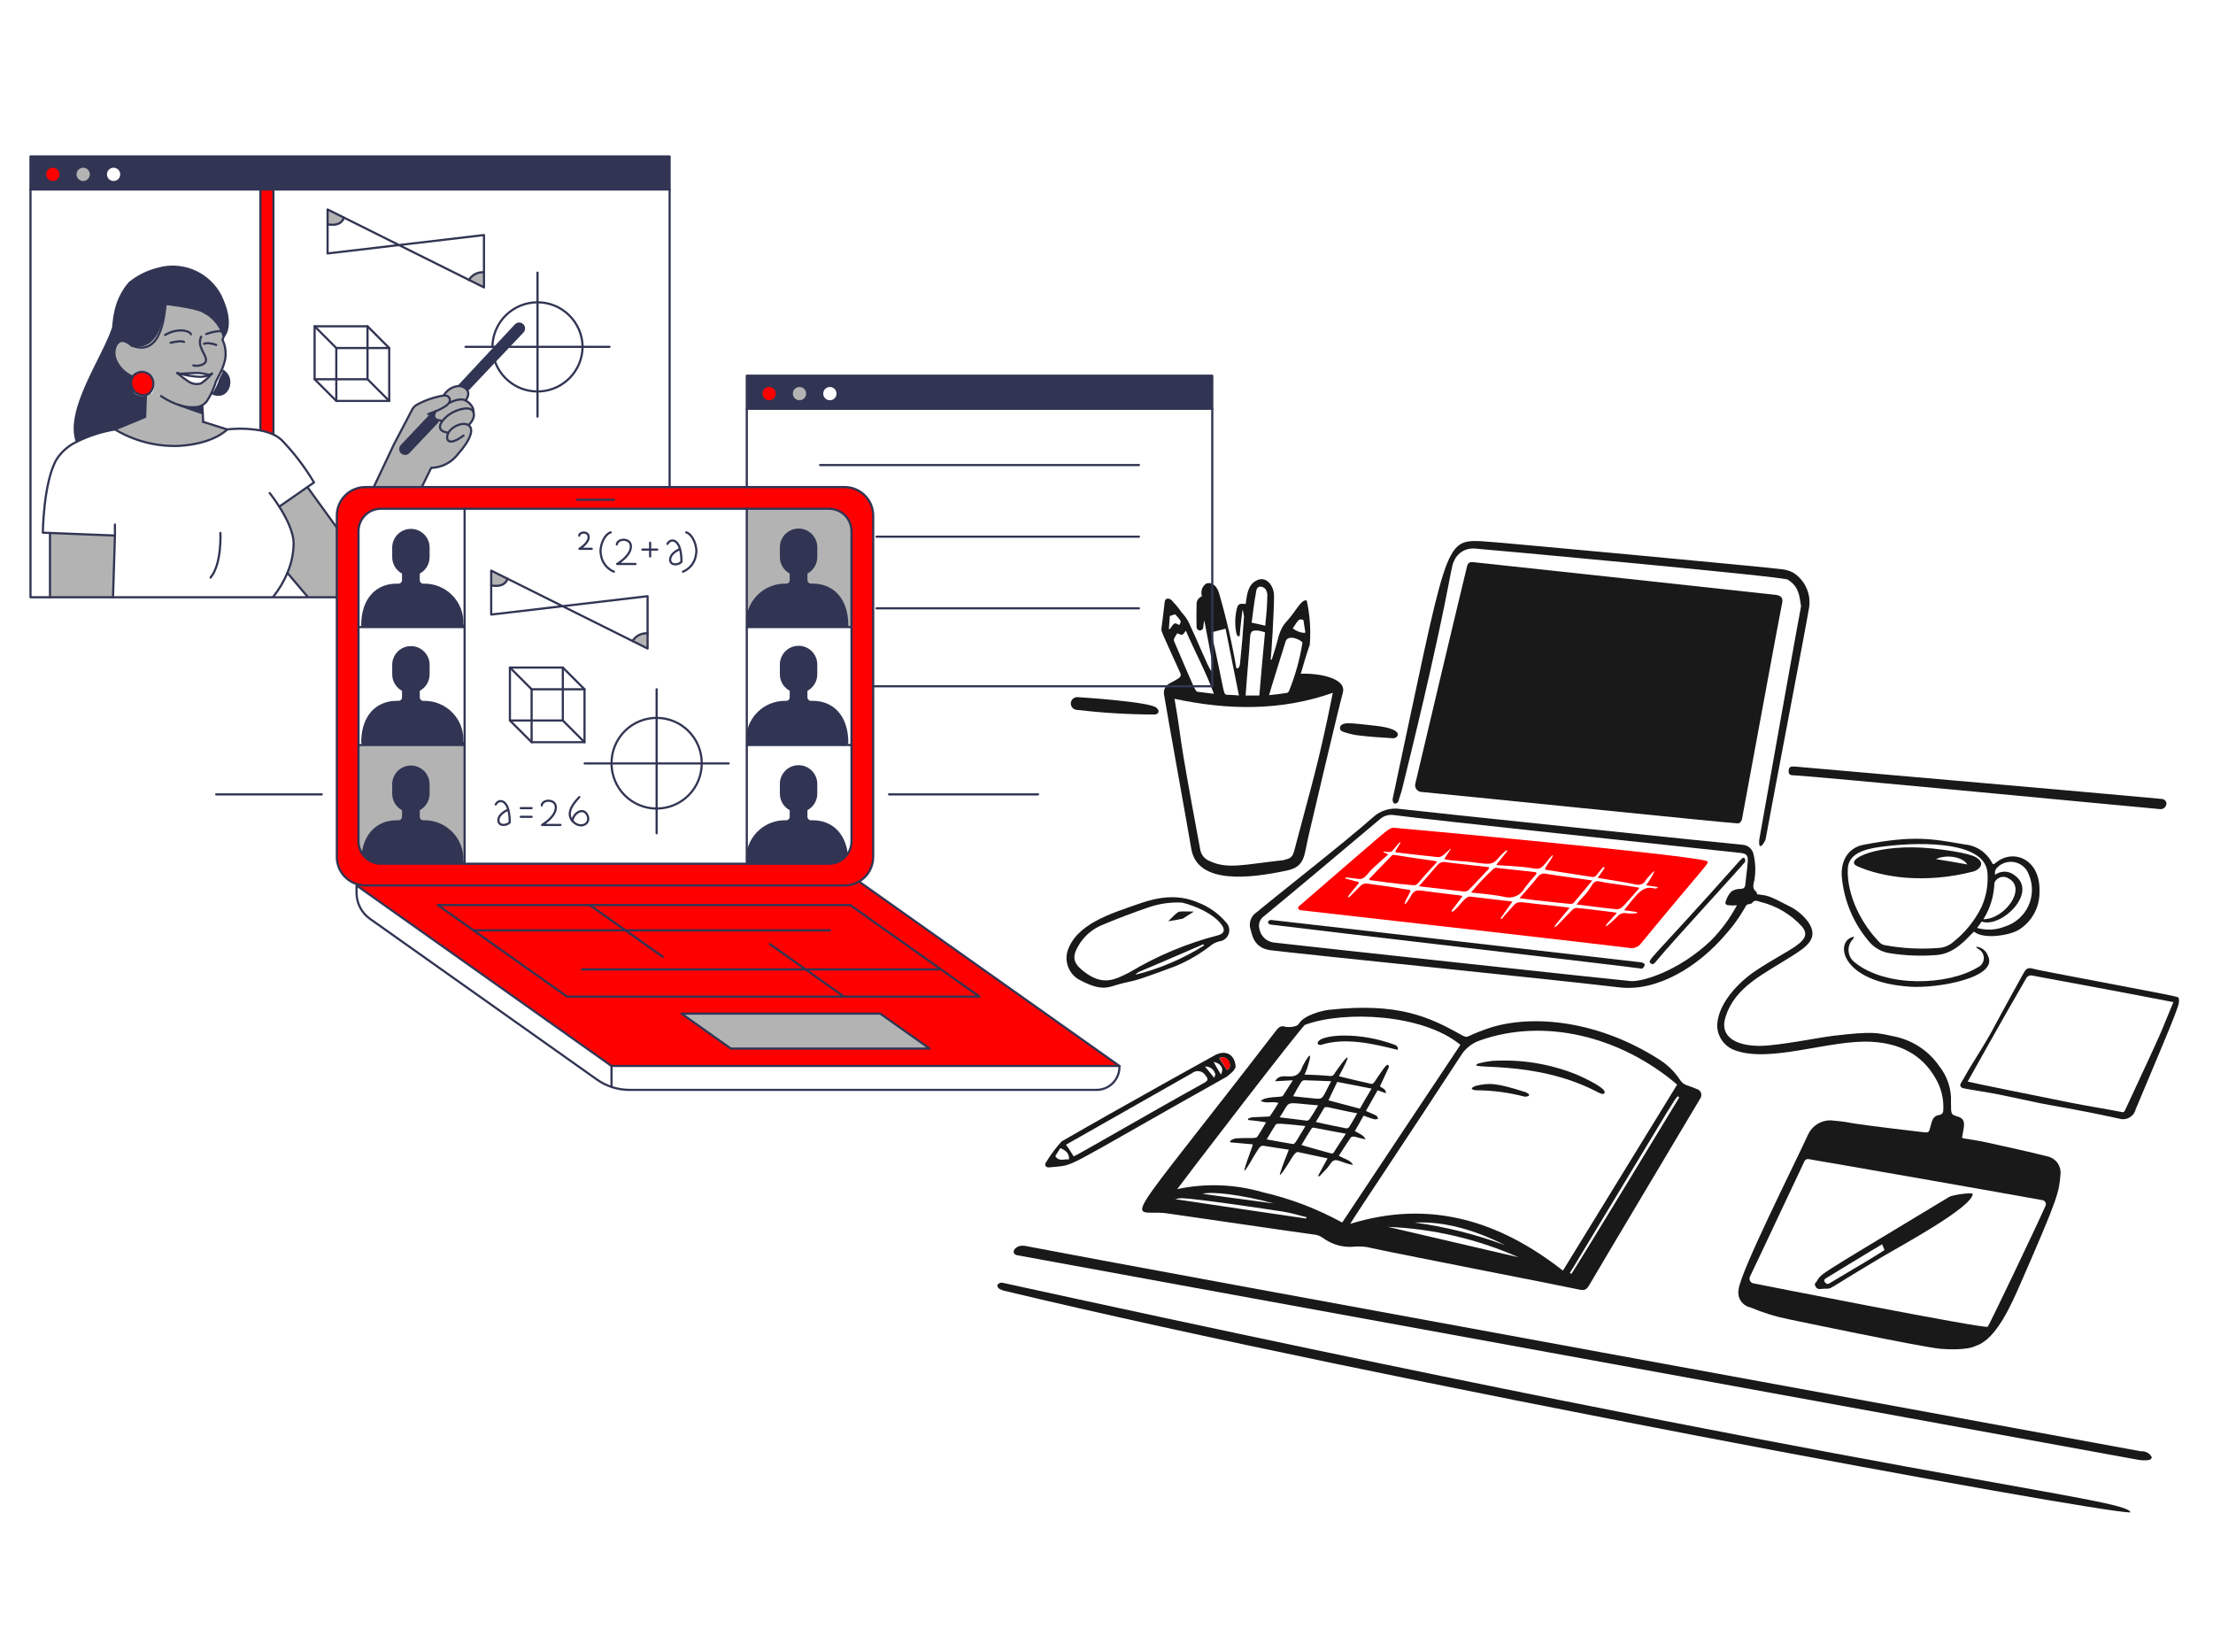 <svg width="268" height="200" viewBox="0 0 268 200" fill="none" xmlns="http://www.w3.org/2000/svg">
<path d="M210.509 99.703C210.67 99.703 210.914 99.419 210.953 99.217C211.204 97.924 215.692 73.496 215.806 73.091C215.978 72.488 215.727 72.111 215.079 72.036C212.819 71.773 180.298 68.27 178.437 68.072C178.033 68.03 177.784 68.111 177.668 68.558C177.326 69.888 171.85 92.906 171.4 94.886C171.37 95.004 171.367 95.128 171.391 95.248C171.415 95.367 171.466 95.48 171.54 95.577C171.614 95.674 171.709 95.753 171.818 95.809C171.926 95.864 172.046 95.894 172.168 95.897C173.786 96.021 209.942 99.742 210.509 99.703Z" fill="#191919"/>
<path d="M237.606 137.76C237.785 136.507 238.236 135.556 237.12 135.213C236.263 134.948 236.271 134.97 236.271 133.514C236.352 131.921 235.849 130.354 234.855 129.106C234.204 128.159 233.372 127.35 232.408 126.725C231.443 126.101 230.364 125.673 229.234 125.466C227.39 125.077 226.925 124.833 221.995 125.425C220.262 125.633 215.467 126.603 213.257 126.639C210.538 126.682 208.143 125.726 208.972 123.12C210.106 119.532 213.438 118.023 217.02 115.759C218.818 114.622 220.303 113.603 219.002 111.674C218.386 110.823 217.565 110.141 216.616 109.692C213.975 108.308 214.088 108.479 212.774 108.276C212.774 108.196 212.774 108.034 212.694 107.994C212.166 107.589 212.336 107.105 212.451 106.618C212.644 105.53 212.603 104.413 212.33 103.342C212.249 103.047 212.076 102.786 211.835 102.596C211.595 102.407 211.301 102.299 210.995 102.288C209.253 102.152 171.234 98.166 169.62 97.961C169.02 97.861 168.406 97.9 167.824 98.076C167.242 98.251 166.708 98.558 166.263 98.972C162.631 102.17 155.759 107.51 152.189 110.458C151.843 110.681 151.582 111.014 151.45 111.403C151.318 111.792 151.321 112.215 151.46 112.602C151.631 113.101 151.783 114.819 153.928 115.069C160.44 115.828 187.125 118.495 196.109 119.558C200.836 120.117 205.785 116.87 208.849 113.289C209.85 112.195 210.719 110.987 211.438 109.69C211.519 109.448 212.048 109.484 212.166 109.366C212.449 108.921 212.813 109.083 213.176 109.204C215.123 109.674 216.885 110.716 218.233 112.198C219.729 114.02 216.643 114.841 212.571 117.576C210.341 119.074 207.909 121.758 207.96 124.33C207.994 124.903 208.18 125.457 208.5 125.934C208.82 126.411 209.262 126.793 209.78 127.042C214.056 128.932 221.551 125.815 226.766 126.152C230.005 126.361 232.694 127.618 234.37 130.521C235.067 131.677 235.405 133.014 235.341 134.362C235.341 134.686 235.26 134.929 234.855 135.009C234.086 135.091 233.958 135.736 233.801 136.344C233.587 137.191 233.597 137.173 232.746 137.073C220.806 135.678 225.591 136.03 221.705 135.657C221.143 135.647 220.589 135.798 220.109 136.091C219.629 136.385 219.242 136.809 218.994 137.314C217.207 141.216 210.713 154.08 210.541 156.2C210.461 156.666 210.564 157.144 210.827 157.536C211.091 157.927 211.496 158.202 211.957 158.303C213.48 158.949 215.066 159.437 216.689 159.759C216.778 159.781 232.532 163.082 234.969 163.319C235.698 163.389 238.245 163.521 239.297 162.955C241.809 162.169 243.693 157.699 244.756 155.272C249.411 144.641 249.336 144.35 249.529 142.209C249.585 141.714 249.455 141.215 249.163 140.811C248.871 140.407 248.439 140.127 247.951 140.025C245.488 139.402 243.021 138.878 240.55 138.326C238.97 137.972 237.752 137.908 237.606 137.76ZM247.352 145.324C247.426 145.337 247.496 145.366 247.557 145.41C247.618 145.455 247.668 145.512 247.703 145.578C247.738 145.645 247.757 145.718 247.76 145.793C247.762 145.868 247.747 145.943 247.716 146.011C246.456 148.857 240.962 160.328 240.719 160.651C240.418 160.953 212.408 155.411 212.328 155.394C212.243 155.376 212.164 155.339 212.095 155.285C212.026 155.232 211.971 155.164 211.932 155.087C211.893 155.009 211.872 154.924 211.871 154.837C211.869 154.75 211.887 154.664 211.924 154.585C213.259 151.814 218.152 141.36 218.552 140.551C218.601 140.48 218.668 140.424 218.747 140.388C218.825 140.353 218.912 140.339 218.997 140.349C222.154 140.875 243.146 144.555 247.352 145.324ZM210.347 109.612C209.509 111.186 208.446 112.631 207.192 113.899C203.302 117.59 198.896 118.901 197.486 118.795C196.192 118.697 157.242 114.483 154.413 114.145C153.95 114.122 153.508 113.941 153.162 113.632C152.816 113.323 152.586 112.904 152.512 112.446C152.447 112.202 152.451 111.944 152.522 111.702C152.593 111.459 152.73 111.241 152.916 111.071C157.629 107.173 162.352 103.198 167.031 99.261C167.264 99.036 167.545 98.867 167.854 98.769C168.163 98.67 168.49 98.645 168.811 98.695C171.634 99.112 206.664 102.842 210.67 103.266C212.05 103.411 211.691 103.782 211.357 107.148C211.321 107.512 211.115 107.633 210.755 107.633C210.366 107.627 209.985 107.74 209.663 107.957C209.361 108.277 209.139 108.664 209.016 109.087C208.854 109.411 209.016 109.614 209.379 109.614C209.701 109.654 210.025 109.653 210.347 109.612Z" fill="#191919"/>
<path d="M157.525 81.584C157.889 80.371 158.213 79.198 158.617 78.066C158.757 76.278 158.635 74.48 158.254 72.727C157.651 72.426 156.854 74.15 155.786 75.275C154.939 76.167 154.816 77.297 154.492 78.349C154.33 78.876 154.169 79.36 154.007 79.885C153.985 79.888 153.963 79.886 153.942 79.879C153.921 79.871 153.902 79.86 153.886 79.845C153.966 79.317 154.29 74.102 154.29 72.162C154.29 70.957 153.379 69.711 152.227 70.26C151.122 70.788 151.029 71.893 150.852 73.132C150.003 73.051 149.896 73.132 149.722 73.981C149.549 74.863 149.549 75.77 149.722 76.651C149.806 76.984 149.915 77.121 150.127 77.015C150.208 75.96 150.451 73.82 150.492 73.82C150.564 74.099 150.618 74.383 150.653 74.669C150.531 76.57 150.369 78.471 150.168 80.371C150.168 80.484 150.058 81.065 149.722 80.898C149.204 77.869 148.515 74.87 147.658 71.918C147.454 71.127 146.89 70.385 146.081 70.664C145.864 70.805 145.695 71.008 145.594 71.246C145.494 71.483 145.466 71.745 145.514 71.999C145.514 72.08 145.555 72.12 145.555 72.202C145.352 72.278 145.18 72.417 145.063 72.599C144.946 72.781 144.892 72.997 144.908 73.212C144.887 74.143 144.887 75.031 144.908 75.963C144.915 76.062 144.959 76.154 145.03 76.224C145.101 76.293 145.195 76.334 145.294 76.339C145.394 76.344 145.491 76.313 145.569 76.251C145.647 76.189 145.699 76.101 145.717 76.003C145.735 75.704 145.775 75.406 145.838 75.113C147.963 85.738 146.448 80.582 143.897 75.234C143.672 74.839 143.4 74.473 143.088 74.143C142.777 73.68 142.424 73.246 142.033 72.849C141.974 72.748 141.892 72.662 141.794 72.599C141.695 72.535 141.583 72.496 141.467 72.484C141.103 72.484 141.057 72.727 141.023 73.091C140.925 74.1 140.779 75.073 140.658 76.084C140.591 76.421 140.705 76.567 142.923 81.463C143.087 81.826 142.923 82.023 142.64 82.191C142.312 82.387 141.952 82.596 141.629 82.757C141.378 82.886 141.178 83.096 141.06 83.353C140.943 83.61 140.915 83.898 140.982 84.173C141.3 86.202 143.965 100.911 144.258 102.736C144.971 107.185 151.472 106.345 155.865 105.405C158.071 104.934 157.916 103.597 158.453 101.28C158.744 100.028 162.061 85.903 162.619 83.89C163.138 82.031 159.429 81.481 157.525 81.584ZM142.234 84.617C148.706 85.993 155.096 86.114 161.405 83.89C159.653 92.648 158.829 95.032 156.713 103.097C156.451 104.098 155.817 103.97 155.46 104.152C150.587 104.679 148.692 105.282 146.522 104.273C146.218 104.164 145.949 103.975 145.742 103.726C145.536 103.477 145.4 103.177 145.349 102.858C142.379 86.964 143.289 90.715 142.239 84.617H142.234ZM157.725 77.863C157.405 79.846 156.864 81.787 156.111 83.649C156.067 83.747 155.997 83.831 155.909 83.892C155.181 84.013 154.454 84.094 153.685 84.175C153.807 83.686 155.683 77.697 155.707 77.622C156.071 76.69 157.891 77.661 157.729 77.863H157.725ZM142.558 76.69C142.76 76.731 142.964 76.897 143.165 76.852C143.327 76.816 143.448 76.569 143.61 76.367C144.702 78.915 146.036 81.338 147.007 84.011C146.279 83.93 145.672 83.849 145.066 83.768C144.771 83.768 144.735 83.591 142.195 77.661C142.061 77.385 142.338 77.066 142.563 76.69H142.558ZM148.422 76.124C148.989 78.912 149.477 81.503 150.04 84.213C149.474 84.173 149.11 84.132 148.706 84.132C148.035 84.132 148.416 84.15 146.684 76.569C147.295 76.408 147.861 76.286 148.427 76.124H148.422ZM150.849 84.213C151.105 80.641 151.28 78.986 151.377 77.337C151.428 76.448 151.539 76.283 152.469 76.367C152.715 76.421 152.958 76.488 153.196 76.569C152.954 79.117 152.711 81.665 152.509 84.213H150.849ZM151.577 75.4C151.739 74.147 151.893 72.81 152.143 71.518C152.3 70.708 153.114 71.113 153.236 71.315C153.396 71.539 153.481 71.808 153.478 72.083C153.413 74.799 153.236 75.056 153.236 75.764C152.674 75.639 152.189 75.514 151.581 75.396L151.577 75.4ZM156.552 76.088C157.32 74.915 157.32 74.915 157.846 75.077C158.089 76.897 158.251 76.613 157.725 76.613C157.297 76.537 156.896 76.355 156.557 76.084L156.552 76.088ZM142.801 75.683C142.234 75.36 142.234 75.36 141.671 76.168H141.55C141.589 75.642 141.63 75.117 141.671 74.591C141.883 74.511 142.099 74.444 142.318 74.389C143.089 75.234 143.089 75.234 142.805 75.679L142.801 75.683Z" fill="#191919"/>
<path d="M259.08 176.787C259.469 176.842 259.864 176.842 260.253 176.787C260.326 176.77 260.394 176.736 260.45 176.686C260.507 176.637 260.55 176.574 260.576 176.504C260.617 176.423 260.455 176.261 260.374 176.14C260.233 175.996 260.062 175.886 259.873 175.816C259.684 175.746 259.483 175.718 259.282 175.735C252.189 174.405 136.998 153.364 124.16 150.863C122.972 150.631 122.249 151.783 123.189 151.993C124.025 152.183 259.005 176.773 259.08 176.787Z" fill="#191919"/>
<path d="M121.531 155.353C121.391 155.299 121.235 155.298 121.094 155.35C120.952 155.402 120.835 155.504 120.763 155.636C120.844 156.081 121.208 156.164 121.571 156.284C167.444 167.273 253.84 183.138 257.988 183.138C257.988 181.408 230.643 179.236 121.531 155.353Z" fill="#191919"/>
<path d="M239.061 112.807C240.191 113.778 243.384 113.286 244.52 112.564C245.299 112.069 245.936 111.38 246.369 110.565C246.801 109.749 247.014 108.835 246.987 107.913C247.104 104.003 243.785 102.706 241.69 104.475C241.528 104.596 241.366 104.758 241.245 104.475C240.923 103.856 240.451 103.328 239.871 102.94C239.292 102.551 238.625 102.314 237.93 102.251C233.855 101.547 231.788 101.125 225.676 102.291C223.853 102.639 222.889 104.192 223.047 106.174C223.304 109.033 224.435 111.744 226.286 113.939C226.945 114.765 227.901 115.303 228.949 115.436C230.809 115.722 232.696 115.79 234.572 115.638C236.869 115.447 238.293 113.464 239.061 112.807ZM240.678 105.608C240.806 107.062 240.555 108.525 239.95 109.854C239.15 111.472 238.004 112.894 236.593 114.02C236.082 114.486 235.423 114.758 234.732 114.788C232.528 114.959 230.311 114.837 228.14 114.425C227.92 114.36 227.723 114.233 227.573 114.06C225.404 111.822 223.648 108.406 223.772 105.203C223.842 103.39 225.737 102.839 227.533 102.575C231.537 101.984 240.288 101.587 240.678 105.608ZM234.005 102.736C227.407 102.058 223.179 104.11 224.905 104.879C227.981 106.251 233.116 107.042 238.98 105.527C239.587 105.37 240.601 104.547 239.263 103.787C238.335 103.259 235.138 102.852 234.005 102.736ZM241.608 105.931C241.559 105.682 241.602 105.423 241.73 105.203C241.988 104.886 242.327 104.643 242.711 104.5C243.094 104.356 243.509 104.318 243.913 104.388C244.316 104.458 244.694 104.634 245.007 104.898C245.32 105.162 245.557 105.505 245.693 105.891C245.952 106.493 246.081 107.142 246.072 107.797C246.064 108.453 245.917 109.098 245.642 109.693C245.368 110.288 244.971 110.818 244.478 111.25C243.985 111.681 243.407 112.004 242.781 112.197C241.711 112.623 240.53 112.679 239.425 112.358C239.627 112.075 239.829 111.831 239.991 111.59C242.35 112.429 246.907 108.039 243.954 105.969C243.622 105.703 243.212 105.555 242.788 105.549C242.363 105.542 241.948 105.676 241.608 105.931ZM240.193 111.31C241.023 109.986 241.484 108.464 241.528 106.902C241.593 106.74 241.693 106.595 241.822 106.477C241.951 106.359 242.104 106.272 242.271 106.221C242.438 106.171 242.614 106.158 242.786 106.185C242.959 106.211 243.123 106.276 243.267 106.375C245.503 107.616 242.728 111.31 240.193 111.31ZM234.45 104.031C235.58 103.464 237.605 103.666 238.252 104.678C236.958 104.439 235.787 104.232 234.45 104.031Z" fill="#191919"/>
<path d="M213.055 101.644C212.893 103.343 213.778 101.886 213.824 101.604C214.076 100.062 218.851 75.155 219.041 73.819C219.225 72.966 219.141 72.077 218.801 71.274C218.46 70.47 217.88 69.791 217.14 69.329C216.711 69.11 216.245 68.972 215.766 68.925C214.716 68.749 180.821 65.584 179.366 65.528C174.827 65.352 175.248 65.954 168.649 96.75C168.649 97.6 169.287 97.315 169.376 96.952C169.487 96.505 169.67 96.066 169.781 95.618C175.646 71.906 175.569 68.874 176.09 67.914C176.294 67.439 176.642 67.04 177.084 66.771C177.526 66.503 178.041 66.379 178.557 66.417C179.77 66.5 215.89 69.807 216.493 70.179C217.905 71.043 217.924 72.278 218.111 73.414C218.07 73.455 213.46 99.299 213.055 101.644Z" fill="#191919"/>
<path d="M241.932 132.503C242.859 132.684 246.301 133.426 247.109 133.595C248.367 133.858 251.422 134.307 256.654 135.455C256.858 135.517 257.073 135.536 257.285 135.512C257.497 135.488 257.701 135.421 257.887 135.315C258.072 135.209 258.234 135.067 258.363 134.897C258.491 134.727 258.584 134.532 258.635 134.325C264.143 121.243 263.958 121.633 263.852 120.895C263.852 120.645 264.067 120.759 249.172 117.902C248.117 117.701 247.066 117.508 246.017 117.255C245.531 117.139 245.289 117.417 245.087 117.783C240.07 126.813 242.124 123.507 238.373 129.592C238.049 130.119 237.8 130.639 237.484 131.129C237.277 131.45 237.444 131.692 237.766 131.776C238.046 131.848 240.758 132.273 241.932 132.503ZM238.292 130.966C238.338 130.891 242.435 123.515 245.329 118.55C245.396 118.38 245.526 118.243 245.692 118.168C245.859 118.093 246.048 118.086 246.219 118.148C251.601 119.151 256.232 119.993 263.205 121.343C261.045 126.474 262.829 122.655 257.381 134.366C257.301 134.569 257.22 134.73 256.937 134.649C254.874 134.245 252.811 133.928 250.749 133.519C247.35 132.836 239.061 131.168 238.292 130.966Z" fill="#191919"/>
<path d="M261.466 97.961C262.336 98.135 262.751 96.968 261.87 96.748C260.741 96.612 218.775 92.936 217.423 92.825C216.858 92.778 216.655 92.865 216.614 93.269C216.574 93.674 216.696 93.876 217.142 93.876C218.656 93.879 261.227 97.961 261.466 97.961Z" fill="#191919"/>
<path d="M135.444 119.197C137.747 118.569 136.456 119.191 142.4 116.972C143.968 116.313 145.438 115.442 146.769 114.384C147.05 114.191 147.366 114.053 147.699 113.98C147.945 113.946 148.177 113.845 148.369 113.689C148.562 113.532 148.708 113.326 148.791 113.093C148.875 112.859 148.892 112.607 148.842 112.364C148.793 112.121 148.677 111.897 148.508 111.715C147.571 110.6 146.357 109.749 144.989 109.248C142.635 108.256 140.298 108.602 137.993 109.41C134.552 110.615 130.294 111.868 129.256 115.234C129.094 115.852 129.132 116.506 129.365 117.101C129.597 117.696 130.012 118.203 130.55 118.548C133.417 120.128 134.185 119.54 135.444 119.197ZM145.717 114.546C143.18 116.131 140.41 117.304 137.507 118.024C137.979 117.552 136.975 118.149 145.434 114.465C145.764 114.246 145.915 114.447 145.717 114.546ZM143.129 109.289C144.754 109.665 147.046 110.678 147.982 112.039C148.396 112.641 148.226 113.056 147.496 113.252C143.728 114.228 140.118 115.74 136.779 117.741C134.923 118.677 133.456 119.469 131.036 117.458C129.906 116.521 129.862 115.718 130.632 114.465C131.25 113.41 132.184 112.576 133.301 112.079C135.2 111.267 137.142 110.542 139.125 109.854C140.412 109.418 141.771 109.226 143.129 109.289Z" fill="#191919"/>
<path d="M149.64 129.187C149.559 127.65 148.391 127.051 147.052 127.812C146.976 127.856 136.642 133.552 128.568 138.206C127.853 138.991 127.216 139.845 126.668 140.755C126.482 141.036 126.573 141.357 127.032 141.357C130.617 140.959 127.436 142.222 148.588 130.36C148.952 130.036 149.478 129.713 149.64 129.187ZM129.094 138.61L144.343 129.955C144.465 129.852 144.608 129.776 144.763 129.734C144.918 129.692 145.08 129.684 145.237 129.711C145.395 129.738 145.545 129.799 145.677 129.89C145.809 129.981 145.919 130.1 146 130.239C146.331 130.636 146.322 130.841 145.879 131.087C138.902 134.952 130.206 140.025 130.025 140.025C129.741 139.581 129.458 139.095 129.094 138.61ZM127.8 139.985L128.407 139.015C129.176 139.338 129.499 139.742 129.461 140.389C128.892 140.309 128.245 140.713 127.8 139.985ZM148.59 129.551C148.266 129.065 147.983 128.621 147.659 128.135C147.757 128.081 147.864 128.047 147.975 128.037C148.086 128.026 148.197 128.038 148.303 128.072C148.409 128.106 148.507 128.162 148.591 128.235C148.674 128.309 148.742 128.399 148.789 128.499C149.073 128.984 148.952 129.389 148.588 129.551H148.59ZM147.053 130.521C146.649 129.994 146.285 129.591 145.923 129.146C146.209 129.127 146.492 129.21 146.721 129.381C146.951 129.551 147.113 129.798 147.177 130.077C147.173 130.2 147.055 130.4 147.055 130.521H147.053ZM147.862 130.116C147.497 129.514 147.215 129.062 146.972 128.58C147.579 128.701 147.983 129.025 148.026 129.551C148.004 129.747 147.948 129.939 147.86 130.116H147.862Z" fill="#191919"/>
<path d="M224.542 113.413C222.085 113.841 222.785 118.95 231.377 119.48C234.712 119.685 242.025 118.377 240.76 115.759C240.655 115.45 240.46 115.177 240.201 114.977C239.943 114.776 239.631 114.655 239.304 114.63C239.366 114.752 239.465 114.851 239.588 114.913C239.793 115.021 239.964 115.186 240.081 115.387C240.197 115.588 240.254 115.818 240.246 116.051C240.237 116.283 240.163 116.508 240.032 116.7C239.902 116.893 239.719 117.044 239.506 117.137C235.865 119.35 228.382 119.59 224.623 116.535C224.417 116.382 224.245 116.19 224.116 115.969C223.988 115.748 223.906 115.503 223.875 115.249C223.845 114.994 223.867 114.737 223.94 114.492C224.013 114.247 224.136 114.019 224.3 113.823C224.421 113.737 224.462 113.575 224.542 113.413Z" fill="#191919"/>
<path d="M139.772 86.519C140.36 86.519 140.472 86.021 140.056 85.71C139.37 84.97 130.587 84.415 130.511 84.415C130.307 84.399 130.105 84.465 129.95 84.598C129.794 84.73 129.698 84.919 129.682 85.123C129.666 85.327 129.731 85.529 129.864 85.684C129.997 85.84 130.186 85.936 130.389 85.952C133.504 86.32 136.637 86.509 139.772 86.519Z" fill="#191919"/>
<path d="M166.668 87.892C163.504 87.532 162.981 87.478 162.542 87.731C162.459 87.769 162.389 87.831 162.342 87.909C162.295 87.987 162.272 88.078 162.276 88.169C162.28 88.26 162.312 88.348 162.367 88.422C162.421 88.495 162.497 88.55 162.583 88.58C163.147 88.785 163.729 88.934 164.322 89.025C165.736 89.2 167.193 89.309 168.649 89.389C169.256 89.47 170.351 88.313 166.668 87.892Z" fill="#191919"/>
<path d="M154.453 124.898C154.736 124.534 155.056 124.089 155.666 124.332C155.787 124.372 157.013 124.461 157.323 123.927C157.905 122.933 160.132 122.345 161.004 122.27C169.271 121.384 173.005 123.07 177.1 125.384C177.888 125.722 177.316 125.551 179.85 124.656C184.737 122.824 192.999 123.234 200.881 128.256C201.899 128.884 202.768 129.726 203.428 130.723C203.939 131.488 204.325 131.355 205.451 131.853C205.572 131.88 205.684 131.938 205.778 132.019C205.871 132.101 205.944 132.204 205.988 132.32C206.032 132.436 206.046 132.561 206.03 132.684C206.014 132.807 205.968 132.925 205.896 133.026C205.249 134.118 193.52 153.774 192.469 155.594C192.145 156.16 191.902 156.281 191.296 156.16C189.071 155.674 170.329 152.035 166.18 151.145C165.522 150.967 164.839 150.898 164.158 150.942C162.751 151.111 161.332 150.734 160.195 149.888C159.875 149.654 159.497 149.514 159.102 149.483C157.202 149.241 142.642 147.097 141.146 146.895C136.706 146.432 135.176 149.907 154.453 124.898ZM190.286 154.26C190.587 153.959 203.299 132.981 203.349 132.906C202.996 132.553 204.102 131.06 190.488 153.533C190.054 154.257 190.05 154.025 190.286 154.26ZM183.896 152.238C178.903 150.028 173.538 148.78 168.082 148.558L183.896 152.238ZM182.278 150.782C178.76 149.003 175.079 147.871 171.318 148.032C175.061 148.542 178.737 149.464 182.278 150.782ZM189.275 153.856C193.886 146.333 198.496 138.824 203.107 131.329C196.205 125.453 186.992 123.217 179.204 125.99C178.243 126.323 177.427 126.981 176.899 127.851C170.236 138.063 164.325 146.839 163.513 148.194C173.178 145.201 181.59 147.83 189.275 153.856ZM162.542 148.032C167.274 140.914 172.046 133.715 176.858 126.516C172.325 122.764 162.798 122.341 158.052 124.089C157.693 124.18 142.881 143.511 142.563 143.988C145.978 143.256 149.521 143.381 152.876 144.351C156.252 145.126 159.505 146.365 162.542 148.032ZM145.637 144.554C148.424 144.959 151.379 145.322 154.291 145.727C150.408 144.675 146.769 144.23 145.637 144.554ZM158.174 147.547C158.206 147.499 158.22 147.442 158.214 147.385C157.284 147.142 156.313 146.857 155.302 146.697C153.264 146.387 145.222 145.175 143.129 145.08C142.855 145.083 142.583 145.124 142.32 145.201C147.658 146.01 152.916 146.778 158.174 147.547Z" fill="#191919"/>
<path d="M148.589 129.55C149.418 129.181 148.722 127.623 147.7 128.134C147.983 128.618 148.306 129.065 148.589 129.55Z" fill="#FF0000"/>
<path d="M219.769 155.475C219.85 155.919 220.094 156.13 220.497 156.081C222.404 155.85 219.911 156.947 228.06 152.117C230.185 150.858 238.899 146.162 238.899 144.555C238.701 144.357 236.424 144.706 236.067 144.919C218.042 155.806 221.063 153.857 219.769 155.475ZM228.222 151.349C228.018 151.553 224.257 153.792 221.549 155.393C221.268 155.56 221.144 155.434 220.982 155.232C220.82 154.989 220.982 154.869 221.184 154.746C221.945 154.284 226.483 151.507 227.939 150.661C228.019 150.896 228.113 151.126 228.222 151.349Z" fill="#191919"/>
<path d="M168.77 100.229C168.03 100.342 168.544 100.051 157.405 109.652C156.985 109.932 157.293 110.218 157.567 110.218C159.104 110.379 195.705 114.548 197.363 114.788C197.622 114.83 197.888 114.8 198.131 114.7C198.374 114.6 198.584 114.434 198.738 114.222C206.647 104.63 206.9 104.655 206.787 104.313C206.468 103.675 168.859 100.214 168.77 100.229ZM199.345 107.185C199.83 107.265 200.194 107.346 200.599 107.387C200.963 107.468 200.639 107.589 200.396 107.589C198.957 107.189 198.341 108.137 196.676 110.218C197.242 110.299 197.687 110.339 198.132 110.42C198.536 110.582 198.172 110.541 198.132 110.582C197.742 110.625 197.349 110.625 196.959 110.582C196.757 110.535 196.546 110.548 196.352 110.62C196.158 110.692 195.989 110.819 195.867 110.986C195.482 111.371 195.077 111.736 194.653 112.078C194.532 112.159 194.411 112.24 194.532 111.957C194.937 111.512 195.3 111.067 195.746 110.623C195.754 110.613 195.76 110.601 195.762 110.588C195.765 110.575 195.764 110.562 195.76 110.55C195.755 110.538 195.748 110.527 195.739 110.518C195.729 110.509 195.718 110.503 195.705 110.501C195.058 110.42 192.308 110.056 190.893 109.935C190.688 109.962 190.501 110.063 190.365 110.218C189.324 111.26 187.916 112.892 188.343 112.038C188.909 111.35 189.473 110.623 190.082 109.935C189.92 109.853 188.786 109.749 185.673 109.408C184.257 109.257 183.804 109.075 183.368 109.569C182.916 110.086 182.438 110.58 181.993 111.106C181.791 111.429 181.629 111.268 181.872 110.985C182.276 110.378 182.721 109.812 183.166 109.165C181.427 108.962 179.728 108.761 177.99 108.558C177.387 108.558 176.685 109.886 175.886 110.418L175.765 110.297C176.21 109.731 176.614 109.167 177.059 108.599C177.173 108.373 177.202 108.514 172.327 107.87C171.76 107.795 171.397 107.709 170.993 108.275C170.264 109.569 169.938 109.771 170.224 109.044C170.346 108.841 170.629 108.275 170.79 107.952C170.802 107.931 170.808 107.907 170.807 107.883C170.807 107.859 170.8 107.836 170.788 107.815C170.776 107.795 170.758 107.778 170.737 107.766C170.716 107.754 170.693 107.749 170.669 107.749C170.022 107.668 168.403 107.352 166.949 107.183C165.613 107.028 165.206 106.776 164.724 107.305C164.357 107.707 163.955 108.073 163.551 108.477C163.268 108.8 163.147 108.72 163.389 108.356L164.519 106.981C164.539 106.966 164.553 106.945 164.559 106.921C164.566 106.897 164.564 106.872 164.555 106.849C164.546 106.826 164.53 106.807 164.509 106.794C164.488 106.782 164.463 106.776 164.439 106.779L163.063 106.415C162.74 106.334 162.901 106.253 163.104 106.253C164.995 106.425 164.845 106.767 165.854 105.565C166.297 105.038 167.876 103.705 168.119 103.462C167.988 103.386 167.853 103.319 167.715 103.26C167.431 103.179 167.431 103.058 167.836 103.138C168.064 103.187 168.302 103.173 168.524 103.098C168.604 103.058 169.21 102.33 169.413 102.087C169.656 101.885 169.656 102.006 169.534 102.168L169.007 103.017C168.995 103.038 168.99 103.062 168.99 103.086C168.99 103.109 168.997 103.133 169.009 103.153C169.022 103.174 169.039 103.191 169.06 103.202C169.081 103.214 169.104 103.22 169.128 103.22C170.827 103.422 172.486 103.624 174.143 103.785C174.684 103.785 174.897 103.42 175.478 102.936C175.64 102.653 175.761 102.775 175.559 103.017C175.357 103.3 175.195 103.583 174.992 103.867C174.912 104.029 174.952 104.069 175.033 104.069C175.801 104.231 177.339 104.267 178.272 104.392C180.618 104.707 180.745 104.762 181.669 103.664C181.879 103.429 182.109 103.212 182.357 103.017C182.478 102.856 182.559 102.977 182.478 103.138C182.113 103.583 181.669 104.15 181.265 104.635C181.256 104.645 181.251 104.657 181.249 104.669C181.246 104.682 181.247 104.695 181.251 104.707C181.255 104.719 181.262 104.73 181.272 104.739C181.281 104.747 181.293 104.753 181.305 104.756C181.912 104.797 184.418 104.92 185.511 105.12C186.4 105.284 186.566 105.241 187.25 104.433C187.43 104.173 187.633 103.929 187.857 103.705C188.14 103.341 188.059 103.624 187.978 103.826C187.695 104.231 187.412 104.676 187.129 105.12C187.12 105.139 187.115 105.159 187.115 105.179C187.115 105.2 187.118 105.22 187.126 105.239C187.133 105.258 187.145 105.275 187.159 105.289C187.174 105.304 187.191 105.315 187.21 105.323C189.07 105.606 190.882 105.895 192.709 106.172C193.377 106.273 193.145 106.021 194.205 104.959L194.327 105.08C194.083 105.485 193.799 105.848 193.477 106.293C195.054 106.576 196.592 106.776 198.128 107.102C198.354 107.168 198.597 107.151 198.812 107.055C199.027 106.958 199.2 106.788 199.301 106.575C200.312 105.321 200.474 105.402 200.312 105.604C200.042 106.162 199.719 106.691 199.345 107.185Z" fill="#FF0000"/>
<path d="M198.86 117.296C198.935 117.221 199.58 116.728 198.779 116.528C197.122 116.325 155.706 111.593 153.927 111.392C153.579 111.392 153.335 111.82 153.887 111.957C158.149 112.508 198.003 117.125 198.86 117.296Z" fill="#191919"/>
<path d="M210.751 104.152C199.685 116.581 199.424 116.23 199.912 116.649C200.195 116.892 200.395 116.606 200.559 116.407C202.673 113.83 211.357 104.477 211.357 104.313C211.357 104.192 211.36 103.467 210.751 104.152Z" fill="#191919"/>
<path d="M193.279 132.138C193.747 132.379 194.199 132.648 194.333 132.3C194.495 131.655 191.082 130.17 190.734 130.035C187.558 128.79 184.149 128.252 180.744 128.458C180.157 128.522 179.576 128.63 179.005 128.782C177.26 129.652 185.593 128.2 193.279 132.138Z" fill="#191919"/>
<path d="M178.679 131.491C177.708 131.896 178.639 132.018 178.801 132.018C180.766 132.03 182.723 132.288 184.624 132.787C184.745 132.827 185.716 132.706 184.786 132.26C181.177 131.103 180.38 131.099 178.679 131.491Z" fill="#191919"/>
<path d="M162.137 139.945C162.623 139.176 163.108 138.448 163.593 137.72C163.664 137.674 163.744 137.643 163.827 137.629C163.911 137.615 163.996 137.618 164.079 137.639C164.486 137.751 164.928 137.881 165.373 137.963C165.13 137.396 164.564 137.275 164.079 136.951C164.443 136.345 164.766 135.738 165.133 135.091C166.591 135.619 166.504 135.592 166.913 135.455C166.667 135.087 167.099 135.229 165.416 134.525C165.902 133.675 166.347 132.868 166.832 132.017C167.156 132.139 167.479 132.26 167.843 132.381C167.843 131.816 167.358 131.779 167.115 131.532C167.479 130.764 167.843 129.995 168.207 129.186C168.166 129.146 168.187 128.525 167.56 129.389C166.505 130.839 166.409 131.249 166.104 131.249C164.769 130.966 163.475 130.642 162.14 130.319C163.516 127.811 163.718 126.962 161.655 129.914C161.609 130.051 161.512 130.165 161.384 130.233C161.256 130.3 161.107 130.317 160.968 130.278C159.998 130.184 159.027 130.157 157.975 130.116C158.11 129.872 158.218 129.615 158.298 129.348C159.353 126.072 157.732 129.105 157.732 129.146C156.988 131.379 155.186 129.496 154.418 130.925C155.065 130.885 155.753 130.845 156.562 130.804C156.117 131.492 155.753 132.098 155.348 132.705C155.254 132.894 153.271 132.719 152.679 133.308C153.367 133.672 154.054 133.308 154.823 133.55C154.499 134.078 154.176 134.605 153.811 135.128C153.771 135.209 153.569 135.209 153.407 135.209C152.8 135.249 152.234 135.249 151.627 135.29C151.46 135.325 151.297 135.379 151.142 135.451C151.142 135.745 150.903 135.513 153.327 135.896C152.963 136.503 152.639 137.109 152.235 137.676C152.024 137.887 151.331 137.741 149.687 137.838C149.528 137.838 148.783 138.103 148.999 138.323C149.889 138.403 150.779 138.485 151.711 138.565C151.642 138.869 151.547 139.167 151.429 139.455C150.374 142.367 150.417 142.488 151.956 139.82C152.257 139.417 152.521 138.727 152.926 138.727C153.981 138.889 154.989 139.051 156.081 139.212C155.797 139.9 155.272 141.276 155.11 141.801C154.746 142.771 155.353 141.882 155.393 141.841C156.419 140.389 156.718 139.496 157.173 139.496C158.386 139.738 159.559 140.023 160.773 140.264C160.408 140.911 160.085 141.518 159.761 142.124C159.478 142.57 159.802 142.488 159.964 142.246C160.206 141.962 160.491 141.718 160.732 141.437C161.014 141.112 161.259 140.588 161.581 140.506C162.008 140.365 162.472 140.768 163.846 141.073C163.593 140.47 162.825 140.349 162.137 139.945ZM164.686 134.242C163.392 133.919 162.137 133.554 160.884 133.231C161.207 132.503 161.571 131.816 161.939 131.007C163.273 131.249 164.65 131.534 166.104 131.816C165.575 132.664 165.133 133.473 164.686 134.242ZM162.987 137.275C162.46 138.084 161.975 138.852 161.49 139.581C161.458 139.622 161.413 139.653 161.362 139.667C161.311 139.682 161.257 139.68 161.207 139.661C160.034 139.337 158.821 139.014 157.608 138.65C158.012 137.963 158.416 137.316 158.821 136.669C158.85 136.622 158.893 136.586 158.944 136.564C158.994 136.542 159.05 136.537 159.104 136.547C160.358 136.79 161.612 137.033 162.987 137.275ZM159.347 135.86C159.671 135.293 160.034 134.73 160.358 134.161C160.503 133.871 161.085 134.194 164.362 134.808C163.998 135.455 163.715 135.938 163.392 136.465C163.31 136.547 163.148 136.668 163.027 136.627C161.814 136.385 160.601 136.143 159.347 135.86ZM158.093 136.345C157.059 138.037 156.847 138.529 156.597 138.529C155.542 138.367 154.494 138.165 153.402 137.963C153.766 137.356 154.089 136.79 154.457 136.224C154.57 135.99 154.871 136.012 158.093 136.345ZM161.207 130.925C160.009 133.122 160.369 133.14 158.942 132.988C158.174 132.906 157.406 132.826 156.597 132.745C156.92 132.139 157.235 131.566 157.568 131.047C157.607 130.982 157.66 130.927 157.723 130.885C157.786 130.843 157.857 130.816 157.931 130.804C158.984 130.824 160.034 130.885 161.207 130.925ZM159.63 133.837C159.266 134.484 158.942 135.01 158.575 135.536C158.537 135.585 158.488 135.625 158.432 135.653C158.376 135.681 158.315 135.697 158.252 135.698C157.16 135.577 156.108 135.415 154.976 135.293C156.436 133.108 155.287 133.527 159.63 133.837Z" fill="#191919"/>
<path d="M169.255 127.123C169.377 126.759 169.093 126.556 168.81 126.476C164.7 124.962 160.492 125.25 159.711 126.031C159.359 126.382 159.747 126.595 159.994 126.517C162.932 125.581 166.334 126.393 169.255 127.123Z" fill="#191919"/>
<path d="M144.585 110.379C143.978 110.379 143.412 110.339 142.846 110.379C142.522 110.42 141.716 111.35 141.471 111.552C141.998 111.471 143.169 111.269 143.251 111.229C143.655 110.986 144.06 110.703 144.585 110.379Z" fill="#191919"/>
<path d="M184.018 108.761C184.745 108.842 185.352 108.928 185.959 109.004C187.333 109.176 188.709 109.287 190.084 109.448C190.246 109.448 190.489 109.448 190.569 109.327C191.298 108.478 192.025 107.589 192.834 106.615C191.985 106.494 188.301 105.992 187.253 105.806C187.067 105.757 186.871 105.765 186.691 105.83C186.51 105.895 186.353 106.014 186.242 106.17C185.6 106.986 184.827 107.831 184.018 108.761Z" fill="#FF0000"/>
<path d="M165.859 106.375C165.839 106.39 165.825 106.411 165.819 106.435C165.812 106.458 165.814 106.483 165.823 106.506C165.832 106.529 165.848 106.548 165.869 106.561C165.89 106.574 165.915 106.579 165.94 106.577C166.489 106.642 168.763 106.996 171.117 107.184C171.782 107.184 171.311 107.24 173.947 104.472C173.967 104.457 173.981 104.436 173.987 104.413C173.994 104.389 173.992 104.364 173.983 104.341C173.974 104.318 173.958 104.299 173.937 104.286C173.916 104.273 173.891 104.268 173.867 104.27C168.745 103.564 168.745 103.409 168.568 103.583C167.638 104.513 166.759 105.454 165.859 106.375Z" fill="#FF0000"/>
<path d="M180.296 105C178.429 104.767 176.019 104.542 175.079 104.394C174.893 104.358 174.702 104.373 174.524 104.437C174.346 104.501 174.189 104.612 174.068 104.758C173.364 105.594 172.612 106.415 171.843 107.306C172.995 107.47 172.826 107.416 177.303 107.953C177.473 107.956 177.64 107.914 177.788 107.832C178.638 106.982 179.445 106.092 180.296 105.203V105Z" fill="#FF0000"/>
<path d="M178.153 108.075C179.529 108.237 180.865 108.316 182.198 108.602C182.662 108.728 183.155 108.692 183.597 108.501C184.038 108.309 184.4 107.973 184.624 107.547C185.067 106.958 185.54 106.391 186.041 105.849C186.056 105.829 186.066 105.805 186.07 105.78C186.074 105.756 186.072 105.73 186.064 105.706C186.056 105.682 186.042 105.661 186.024 105.643C186.006 105.626 185.983 105.613 185.959 105.606C181.028 105.079 181.734 105.126 181.187 105.079C180.944 105.079 180.822 105.24 180.659 105.402C179.764 106.234 178.926 107.127 178.153 108.075Z" fill="#FF0000"/>
<path d="M198.415 107.467C197.041 107.265 196.27 107.12 194.614 106.901C193.642 106.772 193.24 106.393 192.754 107.224C191.965 108.571 191.538 108.623 190.933 109.53C193.282 109.79 194.364 109.972 195.786 110.096C196.404 110.096 196.464 109.841 198.456 107.628C198.472 107.619 198.485 107.604 198.492 107.587C198.499 107.57 198.5 107.551 198.496 107.533C198.491 107.514 198.481 107.498 198.466 107.486C198.452 107.475 198.434 107.468 198.415 107.467Z" fill="#FF0000"/>
<path d="M146.806 45.496V49.496H90.438V45.496H146.806ZM101.433 47.662C101.433 47.477 101.378 47.296 101.274 47.143C101.172 46.989 101.026 46.869 100.855 46.799C100.685 46.728 100.496 46.71 100.315 46.746C100.134 46.782 99.968 46.871 99.837 47.001C99.706 47.132 99.617 47.299 99.581 47.48C99.545 47.661 99.564 47.849 99.634 48.02C99.705 48.191 99.824 48.337 99.978 48.439C100.132 48.542 100.312 48.597 100.497 48.597C100.621 48.598 100.743 48.574 100.857 48.527C100.972 48.48 101.075 48.411 101.162 48.324C101.25 48.237 101.319 48.133 101.366 48.019C101.412 47.904 101.436 47.782 101.436 47.659L101.433 47.662ZM97.753 47.662C97.753 47.477 97.698 47.296 97.596 47.143C97.492 46.989 97.346 46.869 97.176 46.799C97.005 46.728 96.817 46.71 96.636 46.746C96.454 46.782 96.288 46.871 96.158 47.001C96.026 47.132 95.938 47.298 95.901 47.48C95.865 47.661 95.883 47.849 95.954 48.019C96.025 48.19 96.144 48.336 96.298 48.439C96.451 48.542 96.632 48.597 96.817 48.597C96.94 48.598 97.062 48.574 97.177 48.527C97.291 48.48 97.395 48.411 97.483 48.324C97.569 48.237 97.638 48.133 97.686 48.019C97.733 47.904 97.757 47.782 97.756 47.659L97.753 47.662ZM94.073 47.662C94.073 47.477 94.018 47.296 93.915 47.143C93.812 46.989 93.666 46.869 93.495 46.799C93.325 46.728 93.136 46.71 92.956 46.746C92.774 46.782 92.608 46.871 92.477 47.001C92.346 47.132 92.257 47.299 92.221 47.48C92.185 47.661 92.204 47.849 92.274 48.02C92.345 48.191 92.465 48.337 92.618 48.439C92.772 48.542 92.953 48.597 93.137 48.597C93.261 48.598 93.383 48.575 93.498 48.528C93.612 48.481 93.716 48.412 93.804 48.325C93.892 48.237 93.961 48.134 94.008 48.019C94.055 47.905 94.079 47.782 94.079 47.659L94.073 47.662Z" fill="#313553"/>
<path d="M135.565 129.076H74.056L66.32 123.598L43.18 107.214L43.214 107.059C43.546 107.162 43.892 107.214 44.239 107.214H102.293C102.903 107.215 103.503 107.053 104.03 106.746L135.565 129.076ZM102.069 120.675H118.614L113.753 117.234L102.958 109.587H53.018L57.344 112.652L68.674 120.675H102.069ZM88.574 126.974H112.581L106.596 122.736H82.528L88.513 126.974H88.574Z" fill="#FF0000"/>
<path d="M118.614 120.674H102.069V120.577L97.559 117.383H113.649L113.754 117.233L118.614 120.674Z" fill="#FF0000"/>
<path d="M75.742 112.653L71.415 109.588H102.958L113.754 117.235L113.649 117.385H97.559L102.069 120.578V120.676H68.671L57.341 112.653H75.742Z" fill="#FF0000"/>
<path d="M112.582 126.974H88.574H88.514L82.529 122.736H106.536H106.596L112.582 126.974Z" fill="#B3B3B3"/>
<path d="M105.747 83.097V103.763C105.747 104.216 105.658 104.665 105.484 105.084C105.31 105.504 105.056 105.884 104.736 106.204C104.415 106.525 104.034 106.779 103.615 106.952C103.195 107.125 102.746 107.215 102.293 107.214H44.24C43.787 107.214 43.338 107.125 42.919 106.952C42.5 106.779 42.119 106.524 41.799 106.204C41.478 105.883 41.224 105.503 41.051 105.084C40.877 104.665 40.788 104.216 40.789 103.763V62.433C40.789 61.518 41.152 60.64 41.799 59.992C42.447 59.345 43.324 58.981 44.24 58.98H102.293C102.746 58.98 103.196 59.069 103.615 59.243C104.034 59.417 104.415 59.671 104.736 59.992C105.057 60.313 105.311 60.694 105.484 61.113C105.658 61.532 105.747 61.981 105.747 62.435V83.097ZM103.118 101.875V64.318C103.118 63.599 102.833 62.909 102.325 62.401C101.815 61.892 101.126 61.606 100.407 61.606H46.127C45.408 61.606 44.718 61.892 44.209 62.401C43.701 62.909 43.415 63.599 43.415 64.318V101.875C43.415 102.595 43.701 103.285 44.209 103.793C44.718 104.301 45.408 104.587 46.127 104.587H100.406C101.125 104.587 101.815 104.301 102.324 103.793C102.832 103.285 103.118 102.595 103.118 101.875H103.118Z" fill="#FF0000"/>
<path d="M103.118 64.318V75.928H102.602V75.733C102.602 72.419 100.736 70.799 98.454 70.799H98.21C98.062 70.799 97.922 70.741 97.817 70.637C97.712 70.533 97.653 70.392 97.653 70.245V69.37C98.01 69.194 98.311 68.921 98.521 68.583C98.731 68.245 98.844 67.855 98.844 67.456V66.268C98.844 65.701 98.618 65.159 98.219 64.758C97.818 64.358 97.275 64.133 96.709 64.133C96.142 64.133 95.6 64.358 95.2 64.758C94.799 65.159 94.574 65.701 94.574 66.268V67.456C94.574 67.855 94.686 68.245 94.897 68.583C95.107 68.921 95.408 69.194 95.765 69.37V70.248C95.764 70.395 95.706 70.535 95.603 70.639C95.499 70.745 95.357 70.804 95.209 70.806C94.573 70.784 93.942 70.895 93.352 71.132C92.762 71.368 92.228 71.725 91.784 72.18C91.341 72.634 90.996 73.176 90.773 73.771C90.55 74.366 90.454 75.001 90.49 75.635H90.438V61.607H100.406C101.124 61.607 101.814 61.893 102.323 62.401C102.831 62.909 103.118 63.599 103.118 64.318Z" fill="#B3B3B3"/>
<path d="M102.54 103.381L102.656 103.389C102.408 103.758 102.074 104.059 101.681 104.268C101.289 104.476 100.852 104.585 100.408 104.585H90.438V104.284H90.49C90.454 103.649 90.55 103.014 90.773 102.419C90.996 101.825 91.341 101.283 91.784 100.828C92.228 100.374 92.762 100.017 93.352 99.781C93.942 99.544 94.573 99.433 95.209 99.455C95.282 99.455 95.354 99.441 95.422 99.413C95.489 99.385 95.55 99.345 95.603 99.293C95.654 99.241 95.695 99.18 95.723 99.113C95.752 99.046 95.766 98.973 95.766 98.9V98.022C95.409 97.846 95.108 97.574 94.897 97.236C94.686 96.897 94.575 96.507 94.575 96.109V94.921C94.575 94.354 94.8 93.812 95.2 93.411C95.601 93.011 96.143 92.786 96.71 92.786C97.276 92.786 97.819 93.011 98.219 93.411C98.619 93.812 98.844 94.354 98.844 94.921V96.109C98.844 96.507 98.733 96.897 98.522 97.236C98.312 97.574 98.011 97.846 97.653 98.022V98.902C97.654 99.049 97.713 99.19 97.818 99.294C97.922 99.398 98.063 99.456 98.211 99.456H98.455C100.493 99.454 102.198 100.747 102.54 103.381Z" fill="#313553"/>
<path d="M102.603 89.93V90.211H90.438V89.825H90.49C90.454 89.19 90.55 88.555 90.773 87.961C90.996 87.366 91.341 86.825 91.784 86.37C92.229 85.915 92.762 85.559 93.352 85.323C93.942 85.086 94.573 84.975 95.209 84.996C95.357 84.996 95.499 84.938 95.603 84.833C95.707 84.729 95.766 84.588 95.766 84.441V83.564C95.409 83.387 95.108 83.115 94.897 82.776C94.686 82.438 94.575 82.048 94.575 81.65V80.462C94.575 79.895 94.8 79.353 95.2 78.952C95.601 78.552 96.143 78.327 96.71 78.327C97.276 78.327 97.819 78.552 98.219 78.952C98.619 79.353 98.844 79.895 98.844 80.462V81.652C98.844 82.05 98.733 82.441 98.522 82.779C98.312 83.117 98.011 83.39 97.653 83.566V84.439C97.654 84.587 97.713 84.727 97.818 84.831C97.922 84.935 98.063 84.994 98.211 84.994H98.455C100.737 84.996 102.603 86.618 102.603 89.93Z" fill="#313553"/>
<path d="M102.603 75.735V75.93H90.438V75.629H90.49C90.455 74.995 90.552 74.361 90.775 73.766C90.998 73.172 91.342 72.631 91.787 72.177C92.23 71.723 92.763 71.367 93.353 71.13C93.942 70.894 94.574 70.783 95.209 70.805C95.356 70.804 95.498 70.746 95.603 70.642C95.707 70.538 95.765 70.397 95.766 70.25V69.368C95.409 69.192 95.108 68.92 94.897 68.582C94.687 68.244 94.575 67.853 94.575 67.455V66.266C94.575 65.7 94.8 65.157 95.2 64.757C95.601 64.357 96.143 64.132 96.71 64.132C97.276 64.132 97.819 64.357 98.219 64.757C98.619 65.157 98.844 65.7 98.844 66.266V67.455C98.844 67.853 98.732 68.244 98.522 68.582C98.312 68.92 98.011 69.192 97.653 69.368V70.247C97.654 70.394 97.713 70.535 97.818 70.639C97.922 70.743 98.063 70.801 98.211 70.801H98.455C100.737 70.805 102.603 72.423 102.603 75.735Z" fill="#313553"/>
<path d="M96.82 46.726C97.005 46.725 97.186 46.78 97.34 46.882C97.494 46.985 97.614 47.13 97.685 47.301C97.756 47.472 97.775 47.66 97.739 47.842C97.703 48.023 97.614 48.19 97.483 48.321C97.352 48.452 97.186 48.541 97.004 48.577C96.823 48.613 96.634 48.595 96.463 48.524C96.293 48.453 96.147 48.333 96.044 48.179C95.941 48.025 95.887 47.844 95.887 47.659C95.887 47.411 95.986 47.174 96.161 46.999C96.335 46.825 96.573 46.726 96.82 46.726Z" fill="#B3B3B3"/>
<path d="M93.14 46.726C93.325 46.725 93.506 46.78 93.659 46.883C93.814 46.985 93.934 47.131 94.004 47.302C94.075 47.473 94.094 47.661 94.058 47.842C94.022 48.024 93.933 48.191 93.803 48.321C93.672 48.452 93.505 48.541 93.324 48.577C93.142 48.613 92.954 48.595 92.783 48.524C92.612 48.453 92.466 48.333 92.363 48.179C92.261 48.025 92.207 47.844 92.207 47.659C92.207 47.411 92.305 47.174 92.48 46.999C92.656 46.824 92.893 46.726 93.14 46.726Z" fill="#FF0000"/>
<path d="M81.093 18.944V22.948H3.689V18.944H81.093ZM14.691 21.111C14.69 20.926 14.636 20.745 14.533 20.592C14.43 20.438 14.284 20.318 14.113 20.248C13.942 20.177 13.755 20.159 13.573 20.195C13.392 20.231 13.226 20.32 13.095 20.45C12.964 20.581 12.875 20.748 12.839 20.929C12.803 21.11 12.821 21.298 12.892 21.469C12.963 21.64 13.082 21.786 13.236 21.888C13.39 21.991 13.57 22.046 13.755 22.046C13.878 22.046 14 22.022 14.113 21.975C14.227 21.928 14.33 21.86 14.417 21.773C14.504 21.686 14.573 21.583 14.62 21.469C14.667 21.355 14.691 21.234 14.691 21.111ZM11.011 21.111C11.011 20.926 10.956 20.745 10.853 20.592C10.75 20.438 10.604 20.319 10.434 20.248C10.263 20.177 10.075 20.159 9.894 20.195C9.713 20.231 9.546 20.32 9.415 20.45C9.285 20.581 9.196 20.747 9.159 20.928C9.123 21.11 9.142 21.297 9.212 21.468C9.283 21.639 9.402 21.785 9.556 21.888C9.709 21.991 9.89 22.046 10.075 22.046C10.198 22.047 10.319 22.023 10.433 21.976C10.547 21.929 10.65 21.86 10.737 21.773C10.824 21.686 10.893 21.583 10.94 21.469C10.987 21.355 11.011 21.234 11.011 21.111ZM7.331 21.111C7.33 20.926 7.276 20.745 7.173 20.592C7.07 20.438 6.924 20.318 6.753 20.248C6.582 20.177 6.395 20.159 6.213 20.195C6.032 20.231 5.866 20.32 5.735 20.45C5.604 20.581 5.515 20.748 5.479 20.929C5.443 21.11 5.461 21.298 5.532 21.469C5.603 21.64 5.722 21.786 5.876 21.888C6.03 21.991 6.21 22.046 6.395 22.046C6.518 22.046 6.64 22.022 6.753 21.975C6.867 21.928 6.97 21.86 7.057 21.773C7.144 21.686 7.213 21.583 7.26 21.469C7.307 21.355 7.331 21.234 7.331 21.111Z" fill="#313553"/>
<path d="M78.424 76.69V78.527L76.606 77.623C76.792 77.314 77.061 77.063 77.383 76.898C77.704 76.733 78.064 76.661 78.424 76.69Z" fill="#B3B3B3"/>
<path d="M71.414 109.588L75.741 112.653H57.341L53.014 109.588H71.414Z" fill="#FF0000"/>
<path d="M63.213 39.295C63.28 39.344 63.336 39.406 63.377 39.478C63.418 39.549 63.444 39.629 63.452 39.711C63.46 39.793 63.45 39.876 63.424 39.954C63.398 40.033 63.356 40.105 63.3 40.165L61.643 41.916L59.929 43.724L56.707 47.13L56.517 47.157C56.443 47.076 56.358 47.006 56.264 46.949C56.059 46.819 55.822 46.745 55.579 46.733V46.728L59.957 42.039L62.443 39.371C62.497 39.312 62.564 39.265 62.637 39.233C62.711 39.201 62.791 39.184 62.871 39.185C62.994 39.185 63.114 39.224 63.213 39.295Z" fill="#313553"/>
<path d="M59.485 69.092L61.463 70.078C61.077 71.279 59.484 70.885 59.484 70.885L59.485 69.092Z" fill="#B3B3B3"/>
<path d="M58.61 32.963V34.801L56.793 33.897C56.98 33.588 57.248 33.337 57.569 33.172C57.89 33.008 58.25 32.935 58.61 32.963Z" fill="#B3B3B3"/>
<path d="M57.338 49.905C57.622 50.691 56.747 51.486 56.747 51.486C56.076 51.026 54.696 51.654 54.299 52.406C53.094 52.243 53.124 51.615 53.546 51.024C53.834 50.639 54.194 50.313 54.605 50.064C55.548 49.497 57.054 49.119 57.338 49.905Z" fill="#B3B3B3"/>
<path d="M56.391 48.498C57.464 49.106 57.337 49.905 57.337 49.905C57.053 49.119 55.547 49.497 54.604 50.063C54.192 50.312 53.833 50.638 53.544 51.022L53.407 50.93C53.297 50.924 53.188 50.907 53.081 50.88C52.193 50.659 52.721 49.855 52.758 49.797C53.231 49.617 53.679 49.378 54.091 49.084C54.21 48.993 54.31 48.88 54.387 48.751L54.474 48.763C54.474 48.763 55.673 48.091 56.391 48.498Z" fill="#B3B3B3"/>
<path d="M54.299 52.404C54.696 51.651 56.076 51.024 56.746 51.484C57.417 51.945 57.038 53.198 55.451 54.996C55.07 55.496 54.582 55.904 54.023 56.191C53.464 56.477 52.848 56.636 52.22 56.653L51.09 58.948V58.98H45.275V58.95L47.702 53.81L49.954 49.517C50.099 49.281 50.308 49.091 50.556 48.968C51.548 48.434 52.622 48.07 53.734 47.89C53.855 47.882 53.976 47.895 54.092 47.927C54.173 47.952 54.247 47.995 54.308 48.053C54.37 48.111 54.417 48.183 54.445 48.263C54.474 48.342 54.484 48.428 54.474 48.512C54.465 48.596 54.435 48.676 54.389 48.747C54.312 48.876 54.211 48.989 54.092 49.081C53.68 49.374 53.232 49.614 52.76 49.793C52.615 49.851 52.479 49.906 52.357 49.952L52.378 50.009L48.625 53.978C48.569 54.039 48.527 54.111 48.501 54.189C48.474 54.267 48.465 54.35 48.473 54.432C48.482 54.514 48.507 54.593 48.548 54.664C48.589 54.736 48.645 54.798 48.712 54.846C48.812 54.918 48.932 54.956 49.056 54.956C49.136 54.956 49.216 54.94 49.29 54.907C49.363 54.875 49.43 54.828 49.484 54.769L52.989 51.063L53.083 50.877C53.19 50.904 53.299 50.92 53.409 50.926L53.545 51.019C53.124 51.613 53.096 52.241 54.299 52.404Z" fill="#B3B3B3"/>
<path d="M56.517 47.16C57.009 47.728 56.392 48.498 56.392 48.498C55.674 48.091 54.477 48.761 54.477 48.761L54.391 48.748C54.437 48.677 54.467 48.597 54.476 48.513C54.486 48.428 54.476 48.343 54.447 48.264C54.419 48.184 54.372 48.112 54.31 48.054C54.249 47.996 54.175 47.953 54.094 47.928C53.978 47.896 53.857 47.883 53.736 47.891C53.923 47.56 54.189 47.281 54.511 47.08C54.833 46.879 55.2 46.762 55.58 46.739C55.823 46.75 56.059 46.825 56.265 46.955C56.358 47.011 56.443 47.08 56.517 47.16Z" fill="#B3B3B3"/>
<path d="M56.266 104.283V104.585H46.127C45.687 104.585 45.253 104.478 44.864 104.273C44.474 104.068 44.141 103.771 43.893 103.407L43.932 103.381C44.274 100.745 45.98 99.454 48.014 99.454H48.261C48.408 99.454 48.55 99.395 48.653 99.291C48.757 99.187 48.816 99.046 48.816 98.899V98.021C48.459 97.845 48.158 97.572 47.949 97.234C47.739 96.895 47.627 96.505 47.628 96.108V94.92C47.623 94.636 47.674 94.354 47.779 94.09C47.884 93.827 48.04 93.587 48.239 93.385C48.437 93.182 48.674 93.021 48.936 92.912C49.198 92.802 49.478 92.745 49.762 92.745C50.046 92.745 50.327 92.802 50.588 92.912C50.85 93.021 51.087 93.182 51.286 93.385C51.484 93.587 51.641 93.827 51.746 94.09C51.851 94.354 51.902 94.636 51.897 94.92V96.108C51.897 96.506 51.785 96.896 51.575 97.234C51.364 97.573 51.064 97.845 50.706 98.021V98.902C50.707 99.049 50.765 99.19 50.869 99.294C50.973 99.398 51.114 99.457 51.261 99.457C51.896 99.435 52.529 99.545 53.119 99.782C53.708 100.018 54.243 100.375 54.687 100.83C55.131 101.284 55.476 101.826 55.699 102.421C55.922 103.016 56.018 103.651 55.982 104.286L56.266 104.283Z" fill="#313553"/>
<path d="M56.266 90.211V104.282H55.983C56.019 103.648 55.922 103.013 55.699 102.418C55.476 101.823 55.132 101.281 54.687 100.826C54.243 100.371 53.709 100.015 53.119 99.779C52.529 99.542 51.896 99.431 51.261 99.453C51.114 99.453 50.973 99.394 50.869 99.29C50.766 99.187 50.707 99.046 50.707 98.899V98.02C51.064 97.844 51.365 97.572 51.575 97.234C51.785 96.896 51.897 96.506 51.897 96.107V94.919C51.886 94.361 51.657 93.828 51.258 93.436C50.859 93.045 50.322 92.825 49.763 92.825C49.203 92.825 48.667 93.045 48.267 93.436C47.868 93.828 47.639 94.361 47.628 94.919V96.107C47.628 96.505 47.739 96.895 47.949 97.233C48.159 97.572 48.459 97.844 48.816 98.02V98.901C48.816 99.048 48.758 99.189 48.654 99.293C48.55 99.397 48.409 99.456 48.262 99.456H48.015C45.981 99.456 44.274 100.749 43.932 103.383L43.893 103.409C43.582 102.959 43.416 102.424 43.417 101.876V90.211H56.266Z" fill="#B3B3B3"/>
<path d="M56.266 89.826V90.212H43.869V89.931C43.869 86.617 45.734 84.997 48.011 84.997H48.258C48.406 84.997 48.547 84.938 48.651 84.835C48.755 84.731 48.813 84.589 48.813 84.442V83.564C48.456 83.388 48.156 83.116 47.946 82.777C47.736 82.439 47.625 82.049 47.625 81.651V80.463C47.62 80.179 47.671 79.897 47.776 79.633C47.881 79.37 48.037 79.13 48.236 78.928C48.435 78.725 48.672 78.564 48.933 78.455C49.195 78.345 49.476 78.288 49.759 78.288C50.043 78.288 50.324 78.345 50.586 78.455C50.847 78.564 51.084 78.725 51.283 78.928C51.482 79.13 51.638 79.37 51.743 79.633C51.848 79.897 51.899 80.179 51.894 80.463V81.653C51.894 82.051 51.782 82.442 51.572 82.78C51.361 83.118 51.061 83.391 50.704 83.567V84.44C50.704 84.587 50.763 84.728 50.866 84.832C50.97 84.935 51.111 84.994 51.258 84.995C51.893 84.973 52.526 85.084 53.115 85.32C53.705 85.557 54.239 85.913 54.684 86.367C55.128 86.822 55.473 87.364 55.696 87.959C55.919 88.554 56.015 89.189 55.979 89.823L56.266 89.826Z" fill="#313553"/>
<path d="M56.266 75.631V75.932H43.869V75.737C43.869 72.423 45.734 70.803 48.011 70.803H48.258C48.406 70.803 48.546 70.745 48.65 70.641C48.754 70.537 48.813 70.396 48.813 70.249V69.369C48.456 69.193 48.156 68.92 47.946 68.582C47.736 68.244 47.625 67.854 47.625 67.456V66.267C47.62 65.984 47.671 65.702 47.776 65.438C47.881 65.175 48.037 64.935 48.236 64.732C48.435 64.53 48.672 64.369 48.933 64.259C49.195 64.149 49.476 64.093 49.759 64.093C50.043 64.093 50.324 64.149 50.586 64.259C50.847 64.369 51.084 64.53 51.283 64.732C51.482 64.935 51.638 65.175 51.743 65.438C51.848 65.702 51.899 65.984 51.894 66.267V67.456C51.894 67.854 51.782 68.245 51.572 68.583C51.361 68.921 51.061 69.193 50.704 69.369V70.248C50.704 70.395 50.762 70.535 50.866 70.639C50.97 70.743 51.111 70.802 51.258 70.802C51.893 70.78 52.526 70.891 53.116 71.127C53.706 71.364 54.24 71.721 54.684 72.175C55.128 72.629 55.473 73.171 55.696 73.766C55.919 74.362 56.016 74.997 55.979 75.631H56.266Z" fill="#313553"/>
<path d="M53.081 50.88L52.987 51.067L49.486 54.773C49.431 54.832 49.365 54.879 49.291 54.911C49.218 54.943 49.138 54.96 49.058 54.96C48.934 54.96 48.814 54.921 48.713 54.85C48.647 54.801 48.591 54.739 48.55 54.668C48.509 54.596 48.483 54.517 48.475 54.435C48.467 54.353 48.476 54.27 48.502 54.192C48.529 54.114 48.571 54.042 48.627 53.982L52.38 50.012L52.359 49.955C52.48 49.91 52.617 49.855 52.761 49.797C52.725 49.855 52.193 50.659 53.081 50.88Z" fill="#313553"/>
<path d="M39.671 25.363L41.653 26.349C41.27 27.55 39.674 27.156 39.674 27.156L39.671 25.363Z" fill="#B3B3B3"/>
<path d="M40.788 63.892V72.32H37.229V72.232L34.803 69.37C35.287 68.245 35.545 67.035 35.562 65.811C35.562 64.389 34.626 62.614 33.819 61.345L37.229 58.98L40.788 63.892Z" fill="#B3B3B3"/>
<path d="M33.11 22.947V52.525L33.073 52.6C32.574 52.375 32.048 52.212 31.509 52.114L31.533 51.996V22.947H33.11Z" fill="#FF0000"/>
<path d="M27.613 45.572C28.042 46.426 27.566 47.667 26.662 47.781C26.341 47.825 26.014 47.773 25.723 47.63C26.096 47.078 26.38 46.471 26.567 45.832C26.677 45.566 26.858 45.277 27.035 44.909C27.285 45.072 27.485 45.302 27.613 45.572Z" fill="#313553"/>
<path d="M24.608 51.085L27.513 52.001C27.513 52.001 25.915 53.767 21.607 53.998C18.904 54.088 16.234 53.394 13.918 52.001L17.577 50.489L15.203 48.029C15.219 48.029 14.891 45.407 14.906 45.405C15.358 45.347 18.542 48.173 18.802 47.8L19.506 47.962C20.198 48.437 20.954 48.809 21.751 49.067L21.777 49.075C22.009 49.162 23.749 49.8 24.54 50.042H24.554L24.561 50.187L24.608 51.085Z" fill="#B3B3B3"/>
<path d="M25.655 45.237C25.572 45.297 25.483 45.349 25.39 45.392C25.39 45.392 24.486 45.195 24.154 45.166C23.889 45.143 22.386 45.217 21.807 45.251C21.665 45.256 21.581 45.261 21.581 45.261C21.957 45.583 22.354 45.88 22.769 46.15C22.991 46.313 23.248 46.423 23.52 46.47C23.792 46.518 24.071 46.502 24.336 46.424C24.83 46.093 25.274 45.694 25.655 45.237ZM14.253 41.531C14.665 41.079 15.238 41.329 15.609 41.581C15.989 41.856 16.451 41.997 16.921 41.98C19.397 41.818 19.919 38.119 20.075 36.805C20.075 36.805 23.469 37.172 24.565 37.714C24.669 37.767 24.775 37.825 24.877 37.883C25.953 38.514 26.748 39.532 27.102 40.729L27.075 40.804C27.007 41.002 26.946 41.133 26.946 41.133C27.27 41.827 27.39 42.599 27.293 43.359C27.194 43.921 27.018 44.467 26.77 44.981C26.536 45.478 26.289 45.867 26.142 46.225C25.89 47.084 25.507 47.9 25.006 48.643C24.859 48.818 24.682 48.966 24.483 49.08C24.295 49.186 24.088 49.257 23.873 49.287C23.284 49.355 22.688 49.313 22.114 49.163C22.004 49.137 21.888 49.108 21.781 49.074L21.754 49.066C20.957 48.807 20.201 48.436 19.51 47.962L18.28 47.799C18.519 47.507 18.664 47.148 18.695 46.772C18.727 46.395 18.643 46.018 18.456 45.69C18.004 44.98 17.678 44.696 16.531 45.204C16.254 45.348 16.026 45.57 15.874 45.843L15.795 46.2C15.026 45.756 13.31 43.438 14.045 41.86C14.095 41.74 14.166 41.629 14.253 41.531Z" fill="#B3B3B3"/>
<path d="M20.068 36.792C20.07 36.797 20.07 36.801 20.068 36.806C19.906 38.217 19.311 42.371 16.344 41.958C16.135 41.927 15.938 41.841 15.774 41.708C15.431 41.434 14.732 40.998 14.249 41.532C14.162 41.63 14.091 41.741 14.038 41.861C13.302 43.438 14.685 44.731 15.455 45.175L16.076 45.601C15.938 45.835 15.862 46.1 15.855 46.371C15.848 46.643 15.909 46.911 16.033 47.152C16.357 48.065 17.098 47.961 17.663 47.975L17.574 50.488L13.915 51.999C12.316 52.268 10.765 52.767 9.31 53.481C7.946 49.691 12.435 43.432 13.684 39.749C13.815 39.365 13.655 36.553 15.713 34.232C16.756 33.391 17.978 32.8 19.285 32.505C19.436 32.466 19.58 32.431 19.719 32.4C21.086 32.143 22.499 32.331 23.752 32.934C25.005 33.538 26.032 34.527 26.683 35.757C28.444 39.345 27.098 40.728 27.098 40.728C26.745 39.531 25.95 38.514 24.874 37.882C23.94 37.11 22.835 36.574 21.651 36.317C20.035 36.056 20.058 36.7 20.068 36.792Z" fill="#313553"/>
<path d="M24.876 37.884C24.773 37.826 24.668 37.768 24.563 37.715C23.467 37.174 20.073 36.806 20.073 36.806C20.075 36.802 20.075 36.797 20.073 36.793C20.063 36.701 20.039 36.057 21.655 36.319C22.838 36.577 23.942 37.113 24.876 37.884Z" fill="#313553"/>
<path d="M24.504 49.12L24.554 50.04H24.541C23.75 49.799 22.01 49.16 21.778 49.073C21.888 49.107 22.004 49.136 22.112 49.162C22.686 49.312 23.282 49.354 23.871 49.286C24.085 49.256 24.292 49.185 24.48 49.078L24.504 49.12Z" fill="#313553"/>
<path d="M17.525 47.846C17.182 47.887 16.836 47.805 16.548 47.615C16.26 47.425 16.049 47.139 15.953 46.808C15.882 46.61 15.857 46.399 15.879 46.191C15.901 45.982 15.969 45.781 16.079 45.602C16.184 45.426 16.343 45.287 16.531 45.205C16.694 45.109 16.875 45.049 17.063 45.029C17.251 45.008 17.441 45.027 17.62 45.085C17.8 45.143 17.966 45.239 18.106 45.365C18.246 45.492 18.358 45.647 18.434 45.82C18.547 46.068 18.595 46.34 18.572 46.612C18.549 46.883 18.456 47.144 18.303 47.369C18.22 47.496 18.111 47.604 17.983 47.686C17.856 47.768 17.712 47.822 17.562 47.844C17.549 47.843 17.538 47.846 17.525 47.846Z" fill="#FF0000"/>
<path d="M13.919 64.846L13.688 72.32H6.054V64.533L13.919 64.846Z" fill="#B3B3B3"/>
<path d="M10.073 20.178C10.258 20.177 10.439 20.232 10.593 20.335C10.747 20.437 10.867 20.583 10.938 20.754C11.009 20.925 11.028 21.113 10.992 21.294C10.956 21.476 10.867 21.643 10.736 21.773C10.605 21.904 10.438 21.993 10.257 22.029C10.075 22.065 9.887 22.047 9.717 21.976C9.546 21.905 9.4 21.785 9.297 21.631C9.194 21.477 9.14 21.296 9.14 21.111C9.14 20.864 9.239 20.626 9.414 20.451C9.589 20.276 9.826 20.178 10.073 20.178Z" fill="#B3B3B3"/>
<path d="M6.396 20.178C6.581 20.177 6.762 20.232 6.916 20.335C7.07 20.437 7.19 20.583 7.261 20.754C7.331 20.925 7.35 21.113 7.314 21.294C7.278 21.476 7.189 21.643 7.058 21.773C6.927 21.904 6.761 21.993 6.579 22.029C6.398 22.065 6.21 22.047 6.039 21.976C5.868 21.905 5.722 21.785 5.619 21.631C5.517 21.477 5.462 21.296 5.462 21.111C5.463 20.864 5.561 20.626 5.736 20.451C5.911 20.276 6.148 20.178 6.396 20.178Z" fill="#FF0000"/>
<path d="M104.031 106.746C103.503 107.054 102.903 107.215 102.293 107.214H44.24C43.787 107.214 43.338 107.125 42.919 106.952C42.5 106.779 42.119 106.524 41.799 106.204C41.478 105.883 41.224 105.503 41.051 105.084C40.877 104.665 40.788 104.216 40.789 103.763V62.433C40.789 61.518 41.152 60.64 41.799 59.992C42.447 59.345 43.324 58.981 44.24 58.98H102.293C102.746 58.98 103.196 59.069 103.615 59.243C104.034 59.417 104.415 59.671 104.736 59.992C105.057 60.313 105.311 60.694 105.484 61.113C105.658 61.532 105.747 61.981 105.747 62.435V103.764C105.747 104.368 105.588 104.961 105.287 105.485C104.986 106.008 104.553 106.443 104.031 106.746Z" stroke="#313553" stroke-width="0.263" stroke-linecap="round" stroke-linejoin="round"/>
<path d="M56.266 104.585H46.127C45.408 104.585 44.718 104.299 44.209 103.791C43.701 103.282 43.415 102.592 43.415 101.873V64.317C43.415 63.598 43.701 62.908 44.209 62.4C44.718 61.891 45.408 61.605 46.127 61.605H100.406C101.125 61.605 101.815 61.891 102.324 62.4C102.832 62.908 103.118 63.598 103.118 64.317V101.874C103.118 102.594 102.832 103.283 102.324 103.792C101.815 104.301 101.125 104.586 100.406 104.586H56.266V104.585Z" stroke="#313553" stroke-width="0.263" stroke-linecap="round" stroke-linejoin="round"/>
<path d="M69.865 60.514H74.342" stroke="#313553" stroke-width="0.263" stroke-linecap="round" stroke-linejoin="round"/>
<path d="M56.264 61.607V75.631V75.931V89.825V90.212V104.283V104.585" stroke="#313553" stroke-width="0.263" stroke-linecap="round" stroke-linejoin="round"/>
<path d="M90.438 61.607V75.631V75.931V89.825V90.212V104.283V104.585" stroke="#313553" stroke-width="0.263" stroke-linecap="round" stroke-linejoin="round"/>
<path d="M43.416 75.931H43.869H56.265" stroke="#313553" stroke-width="0.263" stroke-linecap="round" stroke-linejoin="round"/>
<path d="M43.416 90.211H43.869H56.265" stroke="#313553" stroke-width="0.263" stroke-linecap="round" stroke-linejoin="round"/>
<path d="M55.981 75.631C56.017 74.997 55.92 74.362 55.697 73.768C55.473 73.173 55.129 72.631 54.684 72.177C54.24 71.723 53.706 71.367 53.117 71.131C52.527 70.895 51.895 70.784 51.26 70.806C51.113 70.805 50.972 70.747 50.868 70.643C50.764 70.539 50.706 70.398 50.706 70.251V69.369C51.063 69.193 51.363 68.921 51.574 68.582C51.784 68.244 51.895 67.854 51.896 67.456V66.267C51.885 65.708 51.656 65.176 51.257 64.784C50.857 64.392 50.321 64.173 49.761 64.173C49.202 64.173 48.665 64.392 48.266 64.784C47.867 65.176 47.638 65.708 47.627 66.267V67.456C47.627 67.854 47.738 68.244 47.948 68.582C48.158 68.92 48.458 69.193 48.815 69.369V70.248C48.815 70.394 48.756 70.535 48.652 70.639C48.548 70.743 48.407 70.802 48.261 70.802H48.013C45.734 70.802 43.871 72.424 43.871 75.736" stroke="#313553" stroke-width="0.263" stroke-linecap="round" stroke-linejoin="round"/>
<path d="M55.982 89.825C56.018 89.191 55.921 88.555 55.698 87.96C55.475 87.365 55.131 86.823 54.686 86.369C54.242 85.915 53.708 85.558 53.118 85.322C52.528 85.085 51.896 84.975 51.261 84.996C51.114 84.996 50.973 84.937 50.869 84.833C50.765 84.729 50.707 84.588 50.706 84.441V83.564C51.063 83.388 51.364 83.116 51.574 82.777C51.785 82.44 51.897 82.05 51.897 81.652V80.462C51.887 79.903 51.657 79.371 51.258 78.979C50.859 78.587 50.322 78.367 49.763 78.367C49.204 78.367 48.667 78.587 48.267 78.979C47.868 79.371 47.639 79.903 47.629 80.462V81.652C47.628 82.05 47.739 82.441 47.949 82.779C48.159 83.117 48.459 83.39 48.816 83.566V84.439C48.816 84.586 48.758 84.728 48.654 84.832C48.55 84.935 48.409 84.994 48.262 84.994H48.015C45.736 84.994 43.872 86.616 43.872 89.928" stroke="#313553" stroke-width="0.263" stroke-linecap="round" stroke-linejoin="round"/>
<path d="M55.981 104.284C56.017 103.649 55.921 103.014 55.698 102.419C55.475 101.824 55.13 101.282 54.686 100.828C54.241 100.373 53.707 100.017 53.117 99.78C52.528 99.544 51.895 99.433 51.26 99.455C51.113 99.455 50.972 99.396 50.868 99.292C50.764 99.188 50.706 99.047 50.705 98.9V98.022C51.062 97.846 51.363 97.573 51.574 97.236C51.784 96.897 51.895 96.507 51.895 96.109V94.921C51.885 94.362 51.655 93.829 51.256 93.438C50.857 93.046 50.32 92.826 49.761 92.826C49.202 92.826 48.665 93.046 48.266 93.438C47.867 93.829 47.637 94.362 47.627 94.921V96.109C47.626 96.507 47.737 96.897 47.947 97.235C48.157 97.573 48.458 97.846 48.815 98.022V98.903C48.815 99.049 48.756 99.19 48.652 99.294C48.548 99.398 48.407 99.457 48.26 99.457H48.013C45.979 99.457 44.273 100.75 43.931 103.384" stroke="#313553" stroke-width="0.263" stroke-linecap="round" stroke-linejoin="round"/>
<path d="M103.118 75.931H102.603H90.469" stroke="#313553" stroke-width="0.263" stroke-linecap="round" stroke-linejoin="round"/>
<path d="M103.118 90.211H102.603H90.469" stroke="#313553" stroke-width="0.263" stroke-linecap="round" stroke-linejoin="round"/>
<path d="M90.49 75.63C90.455 74.996 90.552 74.362 90.775 73.767C90.998 73.173 91.342 72.631 91.786 72.177C92.23 71.723 92.764 71.367 93.353 71.13C93.942 70.894 94.575 70.783 95.209 70.805C95.356 70.804 95.498 70.746 95.603 70.642C95.707 70.538 95.766 70.397 95.766 70.25V69.368C95.409 69.192 95.108 68.92 94.898 68.582C94.688 68.244 94.575 67.853 94.575 67.455V66.266C94.575 65.7 94.801 65.157 95.201 64.757C95.6 64.357 96.144 64.132 96.71 64.132C97.276 64.132 97.819 64.357 98.219 64.757C98.62 65.157 98.845 65.7 98.845 66.266V67.455C98.845 67.853 98.733 68.244 98.522 68.582C98.312 68.92 98.011 69.192 97.654 69.368V70.247C97.655 70.394 97.713 70.535 97.818 70.639C97.923 70.743 98.064 70.801 98.211 70.801H98.455C100.737 70.801 102.603 72.423 102.603 75.735" stroke="#313553" stroke-width="0.263" stroke-linecap="round" stroke-linejoin="round"/>
<path d="M90.49 89.825C90.454 89.19 90.55 88.555 90.773 87.961C90.996 87.366 91.34 86.825 91.784 86.37C92.228 85.915 92.762 85.559 93.351 85.323C93.941 85.086 94.573 84.975 95.208 84.996C95.356 84.996 95.498 84.938 95.603 84.833C95.707 84.729 95.766 84.588 95.766 84.441V83.564C95.409 83.387 95.107 83.115 94.897 82.776C94.686 82.438 94.575 82.048 94.575 81.65V80.462C94.575 79.895 94.8 79.353 95.2 78.952C95.601 78.552 96.143 78.327 96.709 78.327C97.276 78.327 97.819 78.552 98.219 78.952C98.619 79.353 98.844 79.895 98.844 80.462V81.652C98.844 82.05 98.733 82.441 98.522 82.779C98.311 83.117 98.01 83.39 97.653 83.566V84.439C97.654 84.587 97.713 84.727 97.817 84.831C97.922 84.935 98.063 84.994 98.21 84.994H98.455C100.736 84.994 102.603 86.616 102.603 89.928" stroke="#313553" stroke-width="0.263" stroke-linecap="round" stroke-linejoin="round"/>
<path d="M90.49 104.283C90.454 103.648 90.55 103.013 90.773 102.418C90.995 101.824 91.34 101.282 91.784 100.828C92.228 100.373 92.762 100.016 93.351 99.78C93.94 99.543 94.573 99.432 95.208 99.454C95.281 99.454 95.353 99.44 95.421 99.412C95.488 99.384 95.55 99.344 95.602 99.292C95.653 99.24 95.695 99.179 95.723 99.112C95.751 99.045 95.766 98.972 95.766 98.899V98.021C95.409 97.845 95.107 97.573 94.897 97.235C94.686 96.896 94.575 96.506 94.575 96.108V94.92C94.575 94.353 94.8 93.811 95.2 93.41C95.601 93.01 96.143 92.785 96.709 92.785C97.276 92.785 97.818 93.01 98.219 93.41C98.619 93.811 98.844 94.353 98.844 94.92V96.108C98.844 96.506 98.733 96.896 98.522 97.235C98.311 97.573 98.01 97.845 97.653 98.021V98.901C97.654 99.049 97.713 99.19 97.817 99.294C97.922 99.398 98.063 99.456 98.21 99.456H98.455C100.488 99.456 102.197 100.749 102.539 103.383" stroke="#313553" stroke-width="0.263" stroke-linecap="round" stroke-linejoin="round"/>
<path d="M90.438 58.979V49.497V45.494H146.809V49.497V83.097H105.747" stroke="#313553" stroke-width="0.263" stroke-linecap="round" stroke-linejoin="round"/>
<path d="M90.438 49.497H146.809" stroke="#313553" stroke-width="0.263" stroke-linecap="round" stroke-linejoin="round"/>
<path d="M94.079 47.659C94.079 47.844 94.025 48.025 93.922 48.178C93.82 48.332 93.674 48.453 93.503 48.523C93.333 48.594 93.144 48.613 92.963 48.577C92.782 48.542 92.615 48.453 92.484 48.322C92.353 48.191 92.264 48.025 92.228 47.844C92.192 47.662 92.21 47.474 92.28 47.303C92.351 47.133 92.471 46.986 92.625 46.884C92.778 46.781 92.958 46.726 93.144 46.726C93.266 46.725 93.388 46.749 93.501 46.796C93.614 46.843 93.718 46.912 93.805 46.998C93.891 47.085 93.961 47.188 94.007 47.301C94.055 47.415 94.079 47.536 94.079 47.659Z" stroke="#313553" stroke-width="0.263" stroke-linecap="round" stroke-linejoin="round"/>
<path d="M97.756 47.659C97.756 47.844 97.702 48.025 97.599 48.178C97.497 48.332 97.351 48.452 97.18 48.523C97.009 48.594 96.822 48.613 96.64 48.577C96.459 48.542 96.292 48.453 96.161 48.322C96.03 48.192 95.941 48.026 95.904 47.844C95.868 47.663 95.886 47.475 95.957 47.304C96.027 47.133 96.147 46.987 96.301 46.884C96.454 46.781 96.635 46.726 96.82 46.726C96.942 46.725 97.064 46.749 97.177 46.796C97.291 46.843 97.394 46.911 97.481 46.998C97.568 47.085 97.638 47.188 97.684 47.301C97.732 47.414 97.756 47.536 97.756 47.659Z" stroke="#313553" stroke-width="0.263" stroke-linecap="round" stroke-linejoin="round"/>
<path d="M101.435 47.659C101.435 47.844 101.38 48.025 101.278 48.178C101.175 48.332 101.029 48.453 100.859 48.523C100.688 48.594 100.5 48.613 100.319 48.577C100.137 48.542 99.97 48.453 99.84 48.322C99.709 48.191 99.619 48.025 99.583 47.844C99.547 47.662 99.565 47.474 99.636 47.303C99.707 47.133 99.826 46.986 99.98 46.884C100.134 46.781 100.314 46.726 100.499 46.726C100.622 46.725 100.743 46.749 100.857 46.796C100.971 46.843 101.074 46.911 101.16 46.998C101.247 47.085 101.316 47.188 101.363 47.301C101.41 47.415 101.435 47.536 101.435 47.659Z" stroke="#313553" stroke-width="0.263" stroke-linecap="round" stroke-linejoin="round"/>
<path d="M40.788 72.319H37.229H33.109H13.686H6.053H3.692V22.948V18.944H81.092V22.948V58.978" stroke="#313553" stroke-width="0.263" stroke-linecap="round" stroke-linejoin="round"/>
<path d="M3.692 22.947H31.532H33.109H81.092" stroke="#313553" stroke-width="0.263" stroke-linecap="round" stroke-linejoin="round"/>
<path d="M7.331 21.111C7.331 21.296 7.277 21.477 7.174 21.631C7.072 21.785 6.926 21.905 6.755 21.976C6.584 22.047 6.396 22.065 6.215 22.03C6.034 21.994 5.867 21.905 5.736 21.774C5.605 21.644 5.516 21.477 5.48 21.296C5.443 21.114 5.462 20.927 5.532 20.756C5.603 20.585 5.723 20.439 5.876 20.336C6.03 20.233 6.211 20.178 6.395 20.178C6.643 20.177 6.881 20.276 7.056 20.451C7.232 20.626 7.331 20.863 7.331 21.111Z" stroke="#313553" stroke-width="0.263" stroke-linecap="round" stroke-linejoin="round"/>
<path d="M11.01 21.111C11.01 21.296 10.956 21.477 10.853 21.631C10.751 21.785 10.605 21.904 10.434 21.976C10.263 22.047 10.075 22.065 9.894 22.03C9.713 21.994 9.546 21.905 9.415 21.774C9.284 21.644 9.195 21.478 9.158 21.296C9.122 21.115 9.14 20.927 9.211 20.756C9.281 20.585 9.401 20.439 9.554 20.336C9.708 20.233 9.889 20.178 10.073 20.178C10.196 20.177 10.318 20.201 10.431 20.248C10.545 20.295 10.648 20.364 10.735 20.451C10.822 20.537 10.891 20.64 10.938 20.753C10.985 20.867 11.009 20.988 11.01 21.111Z" stroke="#313553" stroke-width="0.263" stroke-linecap="round" stroke-linejoin="round"/>
<path d="M14.69 21.111C14.691 21.296 14.636 21.477 14.534 21.631C14.431 21.785 14.285 21.905 14.114 21.976C13.944 22.047 13.756 22.065 13.574 22.03C13.393 21.994 13.226 21.905 13.095 21.774C12.964 21.644 12.875 21.477 12.839 21.296C12.803 21.114 12.821 20.927 12.892 20.756C12.962 20.585 13.082 20.439 13.236 20.336C13.389 20.233 13.57 20.178 13.755 20.178C14.003 20.177 14.24 20.276 14.416 20.451C14.591 20.626 14.69 20.863 14.69 21.111Z" stroke="#313553" stroke-width="0.263" stroke-linecap="round" stroke-linejoin="round"/>
<path d="M66.32 123.598L43.18 107.214V108.118C43.179 108.733 43.327 109.339 43.61 109.885C43.892 110.431 44.302 110.902 44.804 111.257L72.298 130.724C73.444 131.533 74.812 131.968 76.215 131.97H132.793C133.157 131.97 133.518 131.898 133.856 131.759C134.192 131.62 134.498 131.415 134.756 131.157C135.014 130.9 135.218 130.594 135.358 130.257C135.498 129.92 135.569 129.559 135.569 129.194V129.078" stroke="#313553" stroke-width="0.263" stroke-linecap="round" stroke-linejoin="round"/>
<path d="M104.031 106.746L135.566 129.076H74.056" stroke="#313553" stroke-width="0.263" stroke-linecap="round" stroke-linejoin="round"/>
<path d="M99.315 56.31H137.93" stroke="#313553" stroke-width="0.263" stroke-linecap="round" stroke-linejoin="round"/>
<path d="M106.149 64.984H137.929" stroke="#313553" stroke-width="0.263" stroke-linecap="round" stroke-linejoin="round"/>
<path d="M106.149 73.659H137.929" stroke="#313553" stroke-width="0.263" stroke-linecap="round" stroke-linejoin="round"/>
<path d="M26.18 96.188H38.966" stroke="#313553" stroke-width="0.263" stroke-linecap="round" stroke-linejoin="round"/>
<path d="M107.668 96.188H125.71" stroke="#313553" stroke-width="0.263" stroke-linecap="round" stroke-linejoin="round"/>
<path d="M66.32 123.599L74.056 129.076V131.55" stroke="#313553" stroke-width="0.263" stroke-linecap="round" stroke-linejoin="round"/>
<path d="M88.514 126.974L82.529 122.736H106.536" stroke="#313553" stroke-width="0.263" stroke-linecap="round" stroke-linejoin="round"/>
<path d="M106.595 122.736L112.581 126.974H88.573" stroke="#313553" stroke-width="0.263" stroke-linecap="round" stroke-linejoin="round"/>
<path d="M118.614 120.676H102.069H68.67L57.341 112.653L53.014 109.588H71.414H102.958L113.753 117.235L118.614 120.676Z" stroke="#313553" stroke-width="0.263" stroke-linecap="round" stroke-linejoin="round"/>
<path d="M57.341 112.651H75.742H100.506" stroke="#313553" stroke-width="0.263" stroke-linecap="round" stroke-linejoin="round"/>
<path d="M70.484 117.383H97.559H113.649" stroke="#313553" stroke-width="0.263" stroke-linecap="round" stroke-linejoin="round"/>
<path d="M71.414 109.588L75.741 112.653L80.251 115.847" stroke="#313553" stroke-width="0.263" stroke-linecap="round" stroke-linejoin="round"/>
<path d="M93.231 114.318L97.558 117.383L102.068 120.577" stroke="#313553" stroke-width="0.263" stroke-linecap="round" stroke-linejoin="round"/>
<path d="M79.519 86.926C80.237 86.926 80.947 87.067 81.61 87.342C82.273 87.617 82.874 88.019 83.382 88.526C83.889 89.034 84.291 89.637 84.566 90.299C84.84 90.962 84.981 91.673 84.981 92.391C84.983 92.408 84.983 92.426 84.981 92.443C84.981 93.892 84.406 95.281 83.381 96.305C82.358 97.329 80.969 97.904 79.52 97.904C78.072 97.904 76.683 97.329 75.658 96.305C74.635 95.281 74.059 93.892 74.059 92.443C74.058 92.426 74.058 92.408 74.059 92.391C74.059 90.942 74.634 89.552 75.658 88.528C76.681 87.503 78.07 86.927 79.519 86.926Z" stroke="#313553" stroke-width="0.263" stroke-linecap="round" stroke-linejoin="round"/>
<path d="M79.519 83.461V86.925V92.443V97.852V100.899" stroke="#313553" stroke-width="0.263" stroke-linecap="round" stroke-linejoin="round"/>
<path d="M88.237 92.443H84.978H79.518H74.059H70.799" stroke="#313553" stroke-width="0.263" stroke-linecap="round" stroke-linejoin="round"/>
<path d="M59.632 41.94C59.666 40.514 60.256 39.157 61.276 38.16C62.297 37.163 63.667 36.605 65.093 36.605C66.52 36.605 67.89 37.163 68.91 38.16C69.931 39.157 70.521 40.514 70.554 41.94C70.555 41.958 70.555 41.977 70.554 41.995C70.541 43.282 70.074 44.523 69.236 45.499C68.397 46.476 67.241 47.124 65.971 47.331C64.7 47.539 63.398 47.291 62.293 46.632C61.188 45.972 60.35 44.944 59.929 43.728" stroke="#313553" stroke-width="0.263" stroke-linecap="round" stroke-linejoin="round"/>
<path d="M65.095 33.012V36.477V41.994V47.401V50.45" stroke="#313553" stroke-width="0.263" stroke-linecap="round" stroke-linejoin="round"/>
<path d="M59.902 41.995H59.632H56.375" stroke="#313553" stroke-width="0.263" stroke-linecap="round" stroke-linejoin="round"/>
<path d="M73.813 41.995H70.554H65.094H61.727" stroke="#313553" stroke-width="0.263" stroke-linecap="round" stroke-linejoin="round"/>
<path d="M59.485 70.885V74.415L68.131 73.4L78.424 72.191V76.691V78.528L76.605 77.621L68.131 73.4L61.464 70.078L59.485 69.092V70.885Z" stroke="#313553" stroke-width="0.263" stroke-linecap="round" stroke-linejoin="round"/>
<path d="M59.485 70.881C59.485 70.881 61.078 71.276 61.464 70.074" stroke="#313553" stroke-width="0.263" stroke-linecap="round" stroke-linejoin="round"/>
<path d="M76.603 77.62C76.79 77.312 77.059 77.061 77.381 76.897C77.701 76.733 78.062 76.661 78.422 76.69" stroke="#313553" stroke-width="0.263" stroke-linecap="round" stroke-linejoin="round"/>
<path d="M39.671 27.156V30.689L48.319 29.672L58.61 28.462V32.963V34.8L56.791 33.893L48.319 29.672L41.65 26.349L39.671 25.363V27.156Z" stroke="#313553" stroke-width="0.263" stroke-linecap="round" stroke-linejoin="round"/>
<path d="M39.671 27.156C39.671 27.156 41.267 27.55 41.65 26.35" stroke="#313553" stroke-width="0.263" stroke-linecap="round" stroke-linejoin="round"/>
<path d="M56.793 33.896C56.98 33.588 57.25 33.338 57.571 33.173C57.892 33.009 58.252 32.938 58.612 32.966" stroke="#313553" stroke-width="0.263" stroke-linecap="round" stroke-linejoin="round"/>
<path d="M70.788 89.87H64.379V87.241V83.461H68.16H70.788V89.87Z" stroke="#313553" stroke-width="0.263" stroke-linecap="round" stroke-linejoin="round"/>
<path d="M68.16 87.241H64.38H61.752V80.832H68.16V83.461V87.241Z" stroke="#313553" stroke-width="0.263" stroke-linecap="round" stroke-linejoin="round"/>
<path d="M61.752 80.832L64.38 83.461" stroke="#313553" stroke-width="0.263" stroke-linecap="round" stroke-linejoin="round"/>
<path d="M68.16 80.832L70.788 83.461" stroke="#313553" stroke-width="0.263" stroke-linecap="round" stroke-linejoin="round"/>
<path d="M68.16 87.242L70.788 89.871" stroke="#313553" stroke-width="0.263" stroke-linecap="round" stroke-linejoin="round"/>
<path d="M61.752 87.242L64.38 89.871" stroke="#313553" stroke-width="0.263" stroke-linecap="round" stroke-linejoin="round"/>
<path d="M47.136 48.547H40.727V45.918V42.139H44.508H47.136V48.547Z" stroke="#313553" stroke-width="0.263" stroke-linecap="round" stroke-linejoin="round"/>
<path d="M44.508 45.919H40.728H38.1V39.511H44.508V42.14V45.919Z" stroke="#313553" stroke-width="0.263" stroke-linecap="round" stroke-linejoin="round"/>
<path d="M38.1 39.511L40.728 42.14" stroke="#313553" stroke-width="0.263" stroke-linecap="round" stroke-linejoin="round"/>
<path d="M44.507 39.511L47.135 42.14" stroke="#313553" stroke-width="0.263" stroke-linecap="round" stroke-linejoin="round"/>
<path d="M44.507 45.92L47.135 48.549" stroke="#313553" stroke-width="0.263" stroke-linecap="round" stroke-linejoin="round"/>
<path d="M38.1 45.92L40.728 48.549" stroke="#313553" stroke-width="0.263" stroke-linecap="round" stroke-linejoin="round"/>
<path d="M61.488 98.068C61.488 98.068 60.413 98.505 60.358 99.267C60.304 100.029 61.286 100.032 61.723 99.596C61.739 99.075 61.684 98.555 61.56 98.05C61.515 97.876 61.451 97.707 61.368 97.547C60.96 96.785 60.277 96.893 60.032 97.411" stroke="#313553" stroke-width="0.263" stroke-linecap="round" stroke-linejoin="round"/>
<path d="M82.287 66.512C82.287 66.512 81.211 66.948 81.157 67.714C81.103 68.479 82.085 68.479 82.521 68.042C82.537 67.521 82.482 67.001 82.358 66.494C82.314 66.321 82.25 66.153 82.166 65.995C81.759 65.23 81.075 65.34 80.831 65.858" stroke="#313553" stroke-width="0.263" stroke-linecap="round" stroke-linejoin="round"/>
<path d="M63.066 97.853H64.38" stroke="#313553" stroke-width="0.263" stroke-linecap="round" stroke-linejoin="round"/>
<path d="M63.066 98.905H64.38" stroke="#313553" stroke-width="0.263" stroke-linecap="round" stroke-linejoin="round"/>
<path d="M65.606 97.524C65.671 96.695 67.648 96.68 67.267 98.115C67.007 99.091 65.645 99.89 65.645 99.89H67.874" stroke="#313553" stroke-width="0.263" stroke-linecap="round" stroke-linejoin="round"/>
<path d="M74.698 65.925C74.766 65.1 76.743 65.081 76.355 66.514C76.095 67.493 74.735 68.291 74.735 68.291H76.962" stroke="#313553" stroke-width="0.263" stroke-linecap="round" stroke-linejoin="round"/>
<path d="M70.142 64.865C70.186 64.31 71.514 64.3 71.256 65.262C71.082 65.914 70.17 66.453 70.17 66.453H71.663" stroke="#313553" stroke-width="0.263" stroke-linecap="round" stroke-linejoin="round"/>
<path d="M69.328 99.409C70.231 100.456 71.612 99.796 71.144 98.731C70.675 97.667 69.412 98.429 69.328 99.409Z" stroke="#313553" stroke-width="0.263" stroke-linecap="round" stroke-linejoin="round"/>
<path d="M70.157 96.52C69.616 97.096 68.425 98.361 69.329 99.409" stroke="#313553" stroke-width="0.263" stroke-linecap="round" stroke-linejoin="round"/>
<path d="M78.732 65.711V66.55V67.388" stroke="#313553" stroke-width="0.263" stroke-linecap="round" stroke-linejoin="round"/>
<path d="M77.795 66.549H78.731H79.599" stroke="#313553" stroke-width="0.263" stroke-linecap="round" stroke-linejoin="round"/>
<path d="M73.956 64.459C73.181 64.695 72.537 66.17 72.779 67.208C72.843 67.651 73.021 68.069 73.296 68.422C73.57 68.776 73.931 69.052 74.344 69.224" stroke="#313553" stroke-width="0.263" stroke-linecap="round" stroke-linejoin="round"/>
<path d="M83.103 64.459C83.878 64.695 84.522 66.17 84.28 67.208C84.215 67.65 84.037 68.068 83.763 68.421C83.489 68.774 83.128 69.05 82.716 69.222" stroke="#313553" stroke-width="0.263" stroke-linecap="round" stroke-linejoin="round"/>
<path d="M31.532 22.947V51.999" stroke="#313553" stroke-width="0.263" stroke-linecap="round" stroke-linejoin="round"/>
<path d="M33.11 22.947V52.525" stroke="#313553" stroke-width="0.263" stroke-linecap="round" stroke-linejoin="round"/>
<path d="M13.918 63.516V64.846L6.053 64.534L5.188 64.5C5.188 64.5 5.246 58.369 6.865 55.597C7.47 54.681 8.316 53.949 9.31 53.482C10.766 52.767 12.318 52.267 13.918 51.998C16.235 53.391 18.905 54.085 21.607 53.995C25.915 53.764 27.513 51.998 27.513 51.998C28.844 51.848 30.189 51.888 31.509 52.116C32.048 52.213 32.573 52.377 33.073 52.602C33.453 52.772 33.804 53.003 34.111 53.286C35.61 54.841 36.924 56.563 38.028 58.419L37.227 58.976L33.819 61.345" stroke="#313553" stroke-width="0.263" stroke-linecap="round" stroke-linejoin="round"/>
<path d="M6.054 64.533V72.32" stroke="#313553" stroke-width="0.263" stroke-linecap="round" stroke-linejoin="round"/>
<path d="M13.918 64.846L13.687 72.319" stroke="#313553" stroke-width="0.263" stroke-linecap="round" stroke-linejoin="round"/>
<path d="M32.659 59.703C32.659 59.703 33.201 60.377 33.818 61.344C34.626 62.613 35.559 64.388 35.561 65.81C35.544 67.034 35.286 68.244 34.802 69.369C34.376 70.398 33.806 71.362 33.109 72.231" stroke="#313553" stroke-width="0.263" stroke-linecap="round" stroke-linejoin="round"/>
<path d="M26.691 64.533C26.691 64.533 26.89 68.26 25.5 69.935" stroke="#313553" stroke-width="0.263" stroke-linecap="round" stroke-linejoin="round"/>
<path d="M26.189 41.774C25.95 41.67 25.696 41.606 25.436 41.584C25.192 41.533 24.938 41.549 24.702 41.63" stroke="#313553" stroke-width="0.263" stroke-linecap="round" stroke-linejoin="round"/>
<path d="M20.661 41.504C20.955 41.431 21.253 41.379 21.554 41.346C21.799 41.298 22.053 41.318 22.288 41.401" stroke="#313553" stroke-width="0.263" stroke-linecap="round" stroke-linejoin="round"/>
<path d="M24.359 40.769C24.258 40.982 24.207 41.216 24.209 41.453C24.211 41.689 24.267 41.922 24.372 42.133C24.527 42.654 25.024 43.208 24.937 43.7C24.85 44.192 23.944 44.389 23.413 44.244" stroke="#313553" stroke-width="0.263" stroke-linecap="round" stroke-linejoin="round"/>
<path d="M21.752 49.066C20.954 48.808 20.198 48.436 19.507 47.962" stroke="#313553" stroke-width="0.263" stroke-linecap="round" stroke-linejoin="round"/>
<path d="M26.768 44.98C26.534 45.478 26.287 45.866 26.14 46.224C25.888 47.084 25.505 47.899 25.005 48.642C24.856 48.818 24.677 48.966 24.477 49.079C24.289 49.186 24.082 49.256 23.868 49.286C23.279 49.355 22.683 49.313 22.109 49.163C21.998 49.136 21.883 49.108 21.775 49.074" stroke="#313553" stroke-width="0.263" stroke-linecap="round" stroke-linejoin="round"/>
<path d="M27.072 40.805C27.003 41.002 26.943 41.133 26.943 41.133C27.267 41.828 27.387 42.6 27.29 43.36C27.19 43.922 27.012 44.468 26.763 44.981" stroke="#313553" stroke-width="0.263" stroke-linecap="round" stroke-linejoin="round"/>
<path d="M19.998 40.562C20.661 40.148 21.439 39.959 22.218 40.023C23.069 40.167 23.116 40.462 23.122 40.475" stroke="#313553" stroke-width="0.263" stroke-linecap="round" stroke-linejoin="round"/>
<path d="M26.793 40.107C26.543 40.083 26.291 40.098 26.046 40.151C25.68 40.221 25.321 40.319 24.971 40.446" stroke="#313553" stroke-width="0.263" stroke-linecap="round" stroke-linejoin="round"/>
<path d="M25.657 45.236C25.574 45.296 25.485 45.348 25.392 45.391C25.028 45.544 24.638 45.625 24.243 45.631C23.42 45.596 22.604 45.469 21.809 45.254C21.638 45.212 21.52 45.179 21.48 45.17" stroke="#313553" stroke-width="0.263" stroke-linecap="round" stroke-linejoin="round"/>
<path d="M21.467 45.167C21.467 45.167 21.511 45.204 21.583 45.266C21.959 45.588 22.356 45.885 22.771 46.155C22.993 46.318 23.25 46.428 23.522 46.475C23.794 46.523 24.073 46.507 24.337 46.429C24.833 46.097 25.278 45.696 25.659 45.238" stroke="#313553" stroke-width="0.263" stroke-linecap="round" stroke-linejoin="round"/>
<path d="M24.503 49.121L24.553 50.042L24.561 50.186L24.608 51.085" stroke="#313553" stroke-width="0.263" stroke-linecap="round" stroke-linejoin="round"/>
<path d="M27.513 51.999L24.609 51.084" stroke="#313553" stroke-width="0.263" stroke-linecap="round" stroke-linejoin="round"/>
<path d="M17.666 47.975L17.577 50.487L13.918 51.999" stroke="#313553" stroke-width="0.263" stroke-linecap="round" stroke-linejoin="round"/>
<path d="M15.978 41.888C15.978 41.888 14.914 40.805 14.252 41.533C14.165 41.631 14.094 41.742 14.041 41.861C13.305 43.439 14.877 45.17 16.075 45.602" stroke="#313553" stroke-width="0.263" stroke-linecap="round" stroke-linejoin="round"/>
<path d="M14.252 41.532V41.538" stroke="#313553" stroke-width="0.263" stroke-linecap="round" stroke-linejoin="round"/>
<path d="M18.303 47.368C18.457 47.144 18.551 46.883 18.574 46.611C18.597 46.34 18.549 46.067 18.434 45.819C18.357 45.647 18.245 45.492 18.105 45.366C17.965 45.24 17.8 45.144 17.62 45.086C17.44 45.028 17.25 45.009 17.063 45.029C16.875 45.05 16.694 45.11 16.531 45.205C16.344 45.288 16.186 45.426 16.079 45.602C15.969 45.781 15.901 45.981 15.879 46.19C15.857 46.399 15.882 46.609 15.953 46.807C16.051 47.137 16.262 47.422 16.549 47.612C16.837 47.803 17.182 47.885 17.525 47.846C17.535 47.846 17.546 47.846 17.556 47.846C17.707 47.824 17.852 47.77 17.981 47.688C18.11 47.605 18.219 47.496 18.303 47.368Z" stroke="#313553" stroke-width="0.263" stroke-linecap="round" stroke-linejoin="round"/>
<path d="M25.721 47.631C26.012 47.775 26.339 47.828 26.66 47.782C27.564 47.669 28.04 46.426 27.612 45.573C27.484 45.302 27.283 45.073 27.03 44.911" stroke="#313553" stroke-width="0.263" stroke-linecap="round" stroke-linejoin="round"/>
<path d="M21.578 45.264C21.578 45.264 21.664 45.259 21.804 45.254C22.382 45.22 23.886 45.146 24.151 45.169C24.48 45.196 25.387 45.395 25.387 45.395" stroke="#313553" stroke-width="0.263" stroke-linecap="round" stroke-linejoin="round"/>
<path d="M21.752 49.065L21.778 49.074C22.009 49.16 23.749 49.799 24.54 50.041" stroke="#313553" stroke-width="0.263" stroke-linecap="round" stroke-linejoin="round"/>
<path d="M20.069 36.793C20.059 36.701 20.035 36.057 21.651 36.319C22.835 36.577 23.94 37.113 24.874 37.884L24.882 37.892" stroke="#313553" stroke-width="0.263" stroke-linecap="round" stroke-linejoin="round"/>
<path d="M16.891 34.517C16.891 34.517 19.698 34.356 20.069 36.793C20.07 36.797 20.07 36.802 20.069 36.807" stroke="#313553" stroke-width="0.263" stroke-linecap="round" stroke-linejoin="round"/>
<path d="M16.042 41.872C19.507 43.178 19.898 38.273 20.069 36.806C20.069 36.806 23.458 37.174 24.558 37.716C24.663 37.768 24.769 37.826 24.871 37.884C25.947 38.516 26.742 39.534 27.095 40.731C27.095 40.731 28.441 39.349 26.68 35.759C26.029 34.53 25.002 33.541 23.749 32.937C22.496 32.334 21.083 32.146 19.716 32.403C19.576 32.434 19.432 32.468 19.282 32.508C17.975 32.803 16.753 33.394 15.71 34.235C13.652 36.556 13.812 39.368 13.681 39.752C12.432 43.435 7.943 49.695 9.307 53.484" stroke="#313553" stroke-width="0.263" stroke-linecap="round" stroke-linejoin="round"/>
<path d="M52.762 49.794C53.235 49.615 53.682 49.375 54.094 49.082C54.213 48.99 54.314 48.877 54.391 48.748C54.438 48.677 54.467 48.597 54.477 48.513C54.486 48.428 54.477 48.343 54.448 48.264C54.419 48.184 54.372 48.112 54.311 48.054C54.249 47.996 54.175 47.953 54.094 47.928C53.978 47.896 53.857 47.883 53.736 47.891C52.625 48.071 51.55 48.435 50.559 48.969C50.31 49.091 50.101 49.282 49.956 49.518L47.703 53.811L45.275 58.95" stroke="#313553" stroke-width="0.263" stroke-linecap="round" stroke-linejoin="round"/>
<path d="M51.855 50.137C51.855 50.137 52.062 50.068 52.357 49.955C52.478 49.91 52.614 49.855 52.759 49.797" stroke="#313553" stroke-width="0.263" stroke-linecap="round" stroke-linejoin="round"/>
<path d="M37.229 58.978L40.788 63.891" stroke="#313553" stroke-width="0.263" stroke-linecap="round" stroke-linejoin="round"/>
<path d="M34.802 69.369L37.228 72.231" stroke="#313553" stroke-width="0.263" stroke-linecap="round" stroke-linejoin="round"/>
<path d="M51.089 58.949L52.219 56.654C52.847 56.637 53.463 56.478 54.022 56.192C54.581 55.905 55.069 55.497 55.45 54.997C57.037 53.199 57.413 51.945 56.745 51.486C56.078 51.026 54.695 51.653 54.298 52.405C53.901 53.157 54.206 54.182 56.133 52.742" stroke="#313553" stroke-width="0.263" stroke-linecap="round" stroke-linejoin="round"/>
<path d="M56.746 51.485C56.746 51.485 57.621 50.691 57.337 49.903C57.053 49.115 55.548 49.495 54.604 50.061C54.193 50.31 53.833 50.636 53.545 51.021C53.124 51.612 53.093 52.24 54.298 52.403" stroke="#313553" stroke-width="0.263" stroke-linecap="round" stroke-linejoin="round"/>
<path d="M57.339 49.905C57.339 49.905 57.465 49.106 56.393 48.499C55.675 48.091 54.478 48.761 54.478 48.761" stroke="#313553" stroke-width="0.263" stroke-linecap="round" stroke-linejoin="round"/>
<path d="M52.762 49.794C52.725 49.852 52.197 50.656 53.085 50.877C53.192 50.904 53.301 50.921 53.411 50.927" stroke="#313553" stroke-width="0.263" stroke-linecap="round" stroke-linejoin="round"/>
<path d="M56.708 47.134L59.93 43.727L61.644 41.919L63.301 40.169C63.406 40.055 63.462 39.904 63.457 39.748C63.451 39.593 63.384 39.447 63.27 39.341C63.156 39.235 63.005 39.179 62.85 39.185C62.695 39.191 62.548 39.258 62.443 39.372L59.957 42.04L55.583 46.731" stroke="#313553" stroke-width="0.263" stroke-linecap="round" stroke-linejoin="round"/>
<path d="M52.378 50.012L48.625 53.981C48.569 54.042 48.526 54.114 48.5 54.192C48.474 54.27 48.465 54.353 48.473 54.435C48.481 54.517 48.507 54.596 48.548 54.667C48.589 54.739 48.645 54.801 48.711 54.849C48.812 54.921 48.932 54.959 49.056 54.959C49.136 54.959 49.216 54.942 49.289 54.91C49.363 54.878 49.429 54.831 49.484 54.772L52.988 51.066" stroke="#313553" stroke-width="0.263" stroke-linecap="round" stroke-linejoin="round"/>
<path d="M56.392 48.498C56.392 48.498 57.009 47.729 56.517 47.161C56.444 47.08 56.359 47.01 56.265 46.953C56.059 46.823 55.823 46.748 55.58 46.737C55.2 46.76 54.833 46.877 54.511 47.078C54.189 47.279 53.923 47.558 53.736 47.889" stroke="#313553" stroke-width="0.263" stroke-linecap="round" stroke-linejoin="round"/>
</svg>
